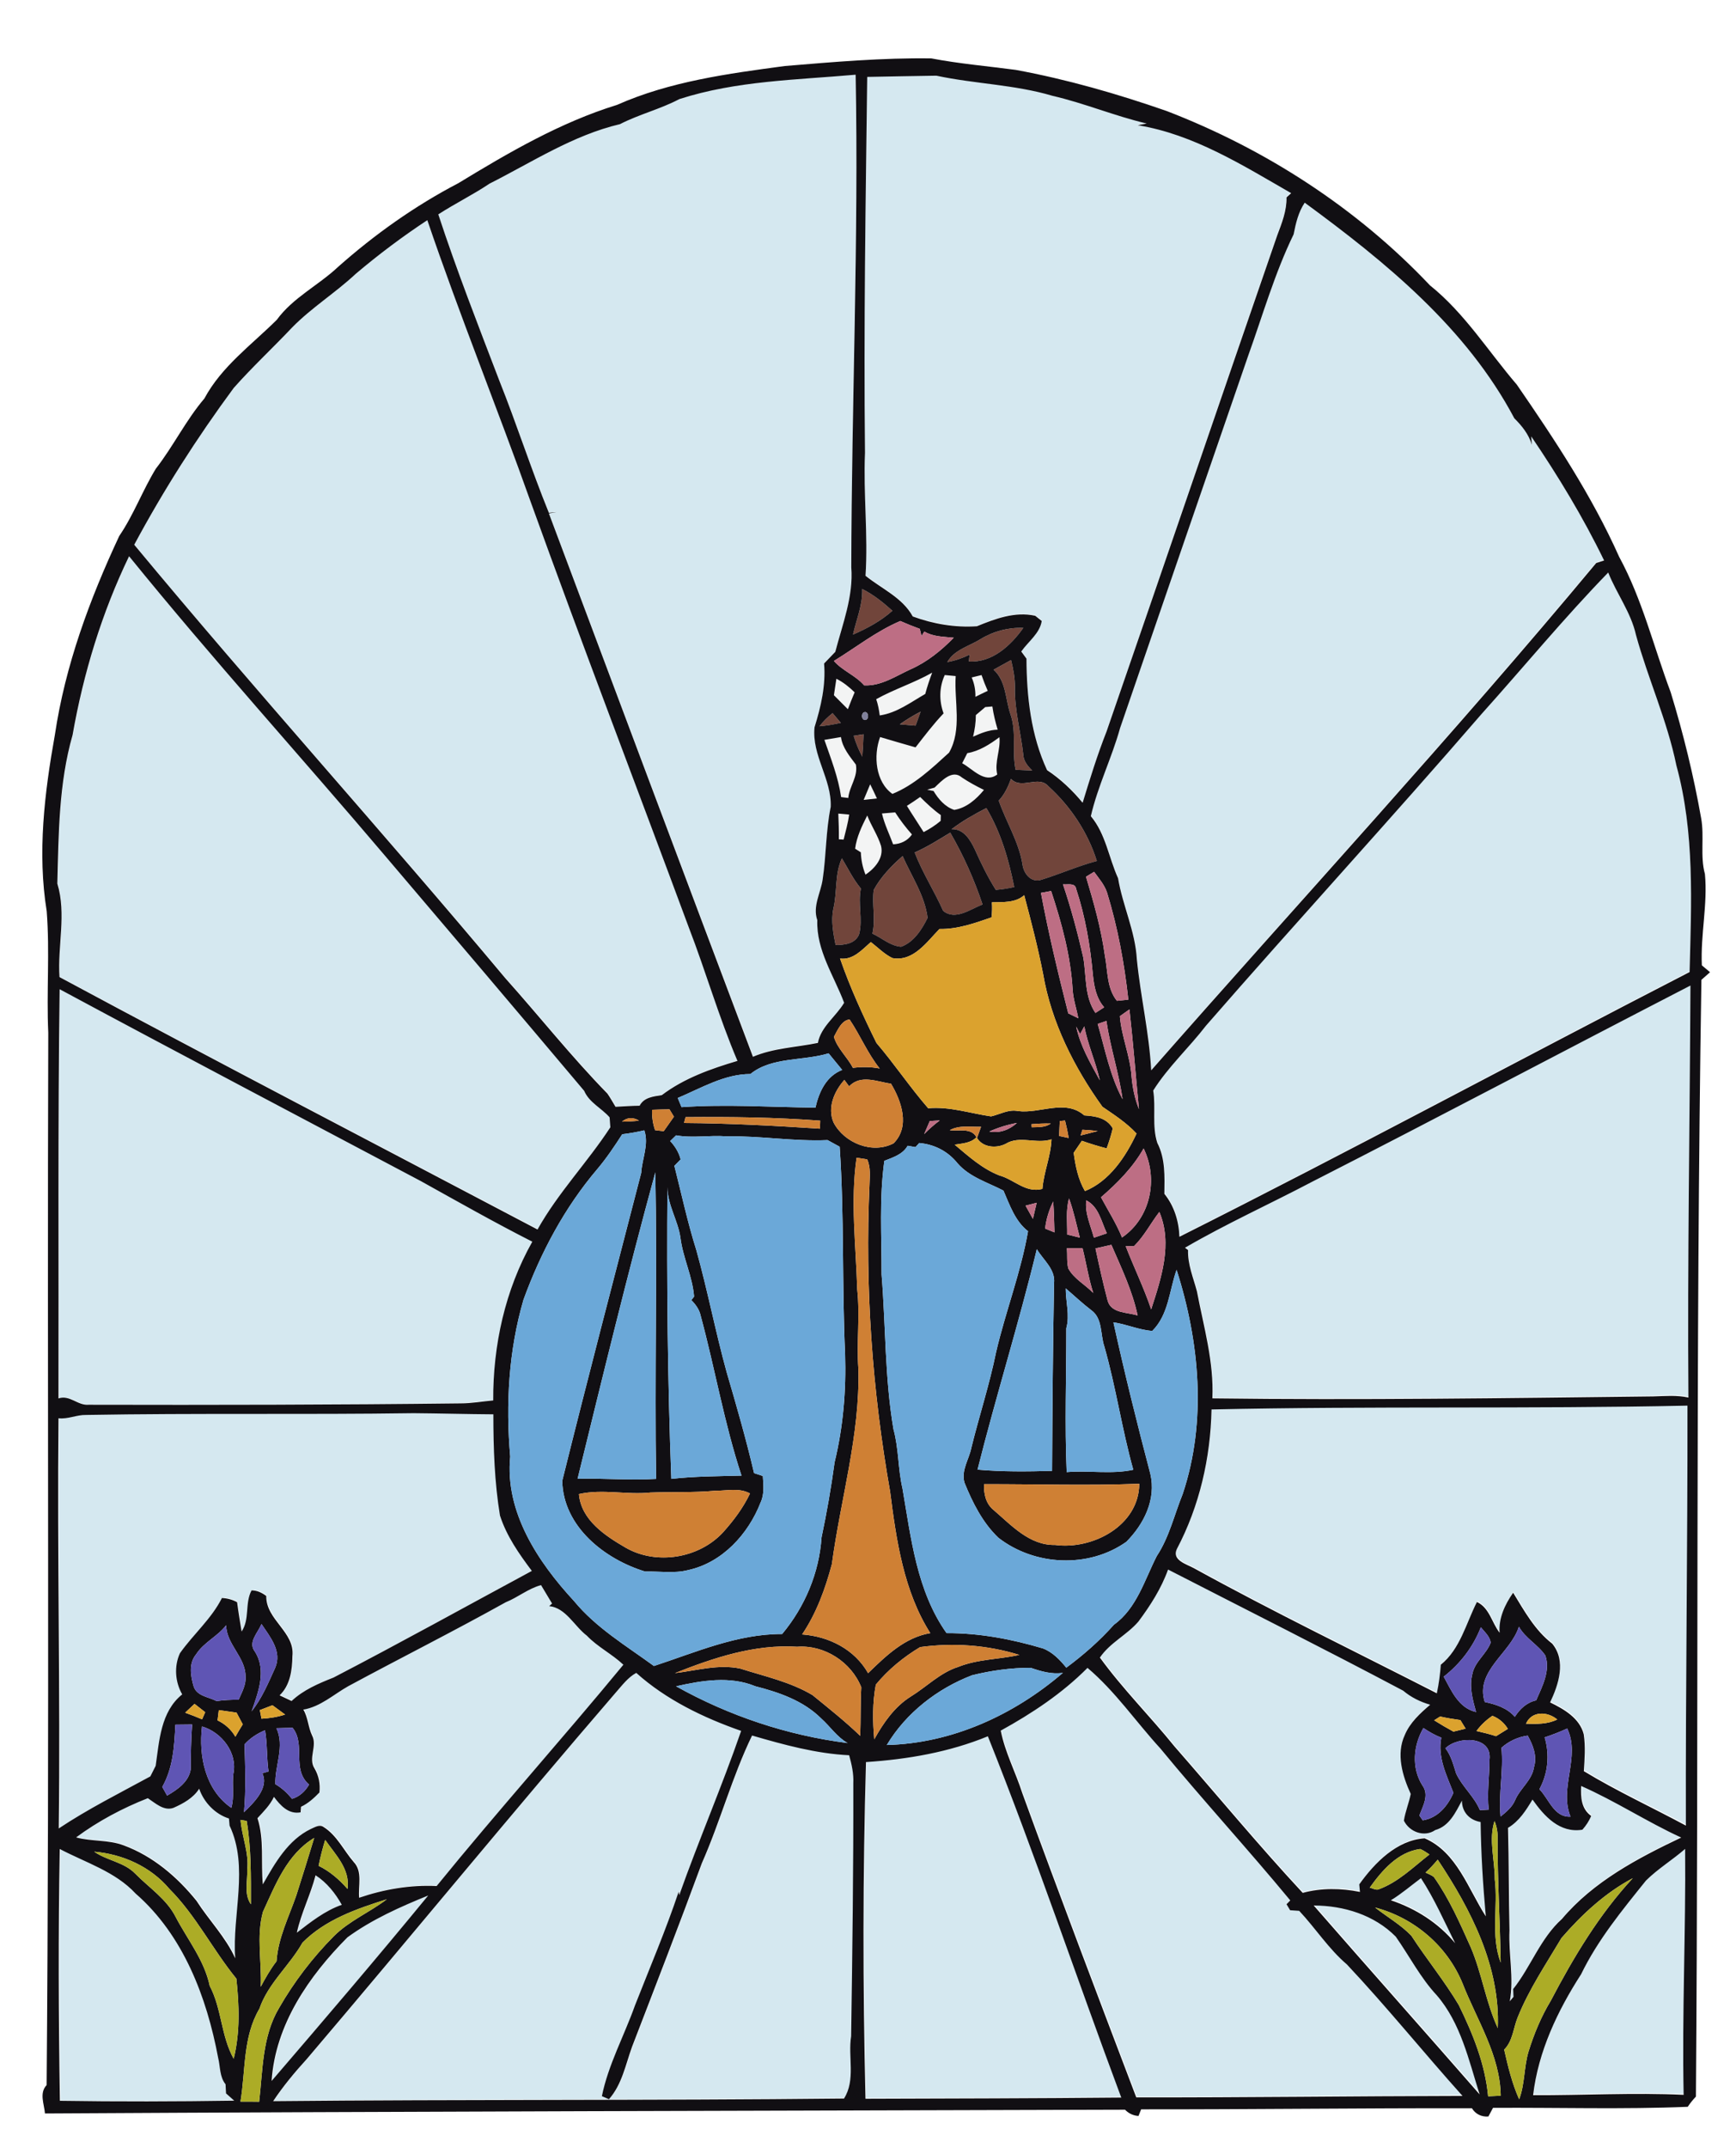 <?xml version="1.0" encoding="UTF-8" standalone="no"?>
<svg
   xmlns:dc="http://purl.org/dc/elements/1.1/"
   xmlns:cc="http://creativecommons.org/ns#"
   xmlns:rdf="http://www.w3.org/1999/02/22-rdf-syntax-ns#"
   xmlns:svg="http://www.w3.org/2000/svg"
   xmlns="http://www.w3.org/2000/svg"
   xmlns:sodipodi="http://sodipodi.sourceforge.net/DTD/sodipodi-0.dtd"
   xmlns:inkscape="http://www.inkscape.org/namespaces/inkscape"
   width="736pt"
   height="910pt"
   viewBox="0 0 736 910"
   version="1.1"
   id="svg3246"
   inkscape:version="0.48.4 r9939"
   sodipodi:docname="draco-final-glow.svg">
  <defs
     id="defs3503">
    <filter
       id="filter3797"
       inkscape:label="Glow"
       inkscape:menu="Shadows and Glows"
       inkscape:menu-tooltip="Glow of object's own color at the edges"
       color-interpolation-filters="sRGB">
      <feGaussianBlur
         id="feGaussianBlur3799"
         stdDeviation="5"
         result="result91" />
      <feComposite
         id="feComposite3801"
         in2="result91"
         in="SourceGraphic"
         operator="over" />
    </filter>
    <filter
       id="filter3803"
       inkscape:label="Glow"
       inkscape:menu="Shadows and Glows"
       inkscape:menu-tooltip="Glow of object's own color at the edges"
       color-interpolation-filters="sRGB">
      <feGaussianBlur
         id="feGaussianBlur3805"
         stdDeviation="5"
         result="result91" />
      <feComposite
         id="feComposite3807"
         in2="result91"
         in="SourceGraphic"
         operator="over" />
    </filter>
    <filter
       id="filter3809"
       inkscape:label="Glow"
       inkscape:menu="Shadows and Glows"
       inkscape:menu-tooltip="Glow of object's own color at the edges"
       color-interpolation-filters="sRGB">
      <feGaussianBlur
         id="feGaussianBlur3811"
         stdDeviation="5"
         result="result91" />
      <feComposite
         id="feComposite3813"
         in2="result91"
         in="SourceGraphic"
         operator="over" />
    </filter>
    <filter
       id="filter3815"
       inkscape:label="Glow"
       inkscape:menu="Shadows and Glows"
       inkscape:menu-tooltip="Glow of object's own color at the edges"
       color-interpolation-filters="sRGB">
      <feGaussianBlur
         id="feGaussianBlur3817"
         stdDeviation="5"
         result="result91" />
      <feComposite
         id="feComposite3819"
         in2="result91"
         in="SourceGraphic"
         operator="over" />
    </filter>
    <filter
       id="filter3821"
       inkscape:label="Glow"
       inkscape:menu="Shadows and Glows"
       inkscape:menu-tooltip="Glow of object's own color at the edges"
       color-interpolation-filters="sRGB">
      <feGaussianBlur
         id="feGaussianBlur3823"
         stdDeviation="5"
         result="result91" />
      <feComposite
         id="feComposite3825"
         in2="result91"
         in="SourceGraphic"
         operator="over" />
    </filter>
    <filter
       id="filter3827"
       inkscape:label="Glow"
       inkscape:menu="Shadows and Glows"
       inkscape:menu-tooltip="Glow of object's own color at the edges"
       color-interpolation-filters="sRGB">
      <feGaussianBlur
         id="feGaussianBlur3829"
         stdDeviation="5"
         result="result91" />
      <feComposite
         id="feComposite3831"
         in2="result91"
         in="SourceGraphic"
         operator="over" />
    </filter>
    <filter
       id="filter3833"
       inkscape:label="Glow"
       inkscape:menu="Shadows and Glows"
       inkscape:menu-tooltip="Glow of object's own color at the edges"
       color-interpolation-filters="sRGB">
      <feGaussianBlur
         id="feGaussianBlur3835"
         stdDeviation="5"
         result="result91" />
      <feComposite
         id="feComposite3837"
         in2="result91"
         in="SourceGraphic"
         operator="over" />
    </filter>
    <filter
       id="filter3839"
       inkscape:label="Glow"
       inkscape:menu="Shadows and Glows"
       inkscape:menu-tooltip="Glow of object's own color at the edges"
       color-interpolation-filters="sRGB">
      <feGaussianBlur
         id="feGaussianBlur3841"
         stdDeviation="5"
         result="result91" />
      <feComposite
         id="feComposite3843"
         in2="result91"
         in="SourceGraphic"
         operator="over" />
    </filter>
    <filter
       id="filter3845"
       inkscape:label="Glow"
       inkscape:menu="Shadows and Glows"
       inkscape:menu-tooltip="Glow of object's own color at the edges"
       color-interpolation-filters="sRGB">
      <feGaussianBlur
         id="feGaussianBlur3847"
         stdDeviation="5"
         result="result91" />
      <feComposite
         id="feComposite3849"
         in2="result91"
         in="SourceGraphic"
         operator="over" />
    </filter>
    <filter
       id="filter3851"
       inkscape:label="Glow"
       inkscape:menu="Shadows and Glows"
       inkscape:menu-tooltip="Glow of object's own color at the edges"
       color-interpolation-filters="sRGB">
      <feGaussianBlur
         id="feGaussianBlur3853"
         stdDeviation="5"
         result="result91" />
      <feComposite
         id="feComposite3855"
         in2="result91"
         in="SourceGraphic"
         operator="over" />
    </filter>
    <filter
       id="filter3857"
       inkscape:label="Glow"
       inkscape:menu="Shadows and Glows"
       inkscape:menu-tooltip="Glow of object's own color at the edges"
       color-interpolation-filters="sRGB">
      <feGaussianBlur
         id="feGaussianBlur3859"
         stdDeviation="5"
         result="result91" />
      <feComposite
         id="feComposite3861"
         in2="result91"
         in="SourceGraphic"
         operator="over" />
    </filter>
    <filter
       id="filter3863"
       inkscape:label="Glow"
       inkscape:menu="Shadows and Glows"
       inkscape:menu-tooltip="Glow of object's own color at the edges"
       color-interpolation-filters="sRGB">
      <feGaussianBlur
         id="feGaussianBlur3865"
         stdDeviation="5"
         result="result91" />
      <feComposite
         id="feComposite3867"
         in2="result91"
         in="SourceGraphic"
         operator="over" />
    </filter>
    <filter
       id="filter3869"
       inkscape:label="Glow"
       inkscape:menu="Shadows and Glows"
       inkscape:menu-tooltip="Glow of object's own color at the edges"
       color-interpolation-filters="sRGB">
      <feGaussianBlur
         id="feGaussianBlur3871"
         stdDeviation="5"
         result="result91" />
      <feComposite
         id="feComposite3873"
         in2="result91"
         in="SourceGraphic"
         operator="over" />
    </filter>
    <filter
       id="filter3875"
       inkscape:label="Glow"
       inkscape:menu="Shadows and Glows"
       inkscape:menu-tooltip="Glow of object's own color at the edges"
       color-interpolation-filters="sRGB">
      <feGaussianBlur
         id="feGaussianBlur3877"
         stdDeviation="5"
         result="result91" />
      <feComposite
         id="feComposite3879"
         in2="result91"
         in="SourceGraphic"
         operator="over" />
    </filter>
    <filter
       id="filter3881"
       inkscape:label="Glow"
       inkscape:menu="Shadows and Glows"
       inkscape:menu-tooltip="Glow of object's own color at the edges"
       color-interpolation-filters="sRGB">
      <feGaussianBlur
         id="feGaussianBlur3883"
         stdDeviation="5"
         result="result91" />
      <feComposite
         id="feComposite3885"
         in2="result91"
         in="SourceGraphic"
         operator="over" />
    </filter>
    <filter
       id="filter3887"
       inkscape:label="Glow"
       inkscape:menu="Shadows and Glows"
       inkscape:menu-tooltip="Glow of object's own color at the edges"
       color-interpolation-filters="sRGB">
      <feGaussianBlur
         id="feGaussianBlur3889"
         stdDeviation="5"
         result="result91" />
      <feComposite
         id="feComposite3891"
         in2="result91"
         in="SourceGraphic"
         operator="over" />
    </filter>
    <filter
       id="filter3893"
       inkscape:label="Glow"
       inkscape:menu="Shadows and Glows"
       inkscape:menu-tooltip="Glow of object's own color at the edges"
       color-interpolation-filters="sRGB">
      <feGaussianBlur
         id="feGaussianBlur3895"
         stdDeviation="5"
         result="result91" />
      <feComposite
         id="feComposite3897"
         in2="result91"
         in="SourceGraphic"
         operator="over" />
    </filter>
    <filter
       id="filter3899"
       inkscape:label="Glow"
       inkscape:menu="Shadows and Glows"
       inkscape:menu-tooltip="Glow of object's own color at the edges"
       color-interpolation-filters="sRGB">
      <feGaussianBlur
         id="feGaussianBlur3901"
         stdDeviation="5"
         result="result91" />
      <feComposite
         id="feComposite3903"
         in2="result91"
         in="SourceGraphic"
         operator="over" />
    </filter>
    <filter
       id="filter3905"
       inkscape:label="Glow"
       inkscape:menu="Shadows and Glows"
       inkscape:menu-tooltip="Glow of object's own color at the edges"
       color-interpolation-filters="sRGB">
      <feGaussianBlur
         id="feGaussianBlur3907"
         stdDeviation="5"
         result="result91" />
      <feComposite
         id="feComposite3909"
         in2="result91"
         in="SourceGraphic"
         operator="over" />
    </filter>
    <filter
       id="filter3911"
       inkscape:label="Glow"
       inkscape:menu="Shadows and Glows"
       inkscape:menu-tooltip="Glow of object's own color at the edges"
       color-interpolation-filters="sRGB">
      <feGaussianBlur
         id="feGaussianBlur3913"
         stdDeviation="5"
         result="result91" />
      <feComposite
         id="feComposite3915"
         in2="result91"
         in="SourceGraphic"
         operator="over" />
    </filter>
    <filter
       id="filter3917"
       inkscape:label="Glow"
       inkscape:menu="Shadows and Glows"
       inkscape:menu-tooltip="Glow of object's own color at the edges"
       color-interpolation-filters="sRGB">
      <feGaussianBlur
         id="feGaussianBlur3919"
         stdDeviation="5"
         result="result91" />
      <feComposite
         id="feComposite3921"
         in2="result91"
         in="SourceGraphic"
         operator="over" />
    </filter>
    <filter
       id="filter3923"
       inkscape:label="Glow"
       inkscape:menu="Shadows and Glows"
       inkscape:menu-tooltip="Glow of object's own color at the edges"
       color-interpolation-filters="sRGB">
      <feGaussianBlur
         id="feGaussianBlur3925"
         stdDeviation="5"
         result="result91" />
      <feComposite
         id="feComposite3927"
         in2="result91"
         in="SourceGraphic"
         operator="over" />
    </filter>
    <filter
       id="filter3929"
       inkscape:label="Glow"
       inkscape:menu="Shadows and Glows"
       inkscape:menu-tooltip="Glow of object's own color at the edges"
       color-interpolation-filters="sRGB">
      <feGaussianBlur
         id="feGaussianBlur3931"
         stdDeviation="5"
         result="result91" />
      <feComposite
         id="feComposite3933"
         in2="result91"
         in="SourceGraphic"
         operator="over" />
    </filter>
    <filter
       id="filter3935"
       inkscape:label="Glow"
       inkscape:menu="Shadows and Glows"
       inkscape:menu-tooltip="Glow of object's own color at the edges"
       color-interpolation-filters="sRGB">
      <feGaussianBlur
         id="feGaussianBlur3937"
         stdDeviation="5"
         result="result91" />
      <feComposite
         id="feComposite3939"
         in2="result91"
         in="SourceGraphic"
         operator="over" />
    </filter>
    <filter
       id="filter3941"
       inkscape:label="Glow"
       inkscape:menu="Shadows and Glows"
       inkscape:menu-tooltip="Glow of object's own color at the edges"
       color-interpolation-filters="sRGB">
      <feGaussianBlur
         id="feGaussianBlur3943"
         stdDeviation="5"
         result="result91" />
      <feComposite
         id="feComposite3945"
         in2="result91"
         in="SourceGraphic"
         operator="over" />
    </filter>
    <filter
       id="filter3947"
       inkscape:label="Glow"
       inkscape:menu="Shadows and Glows"
       inkscape:menu-tooltip="Glow of object's own color at the edges"
       color-interpolation-filters="sRGB">
      <feGaussianBlur
         id="feGaussianBlur3949"
         stdDeviation="5"
         result="result91" />
      <feComposite
         id="feComposite3951"
         in2="result91"
         in="SourceGraphic"
         operator="over" />
    </filter>
    <filter
       id="filter3953"
       inkscape:label="Glow"
       inkscape:menu="Shadows and Glows"
       inkscape:menu-tooltip="Glow of object's own color at the edges"
       color-interpolation-filters="sRGB">
      <feGaussianBlur
         id="feGaussianBlur3955"
         stdDeviation="5"
         result="result91" />
      <feComposite
         id="feComposite3957"
         in2="result91"
         in="SourceGraphic"
         operator="over" />
    </filter>
    <filter
       id="filter3959"
       inkscape:label="Glow"
       inkscape:menu="Shadows and Glows"
       inkscape:menu-tooltip="Glow of object's own color at the edges"
       color-interpolation-filters="sRGB">
      <feGaussianBlur
         id="feGaussianBlur3961"
         stdDeviation="5"
         result="result91" />
      <feComposite
         id="feComposite3963"
         in2="result91"
         in="SourceGraphic"
         operator="over" />
    </filter>
    <filter
       id="filter3965"
       inkscape:label="Glow"
       inkscape:menu="Shadows and Glows"
       inkscape:menu-tooltip="Glow of object's own color at the edges"
       color-interpolation-filters="sRGB">
      <feGaussianBlur
         id="feGaussianBlur3967"
         stdDeviation="5"
         result="result91" />
      <feComposite
         id="feComposite3969"
         in2="result91"
         in="SourceGraphic"
         operator="over" />
    </filter>
    <filter
       id="filter3971"
       inkscape:label="Glow"
       inkscape:menu="Shadows and Glows"
       inkscape:menu-tooltip="Glow of object's own color at the edges"
       color-interpolation-filters="sRGB">
      <feGaussianBlur
         id="feGaussianBlur3973"
         stdDeviation="5"
         result="result91" />
      <feComposite
         id="feComposite3975"
         in2="result91"
         in="SourceGraphic"
         operator="over" />
    </filter>
    <filter
       id="filter3977"
       inkscape:label="Glow"
       inkscape:menu="Shadows and Glows"
       inkscape:menu-tooltip="Glow of object's own color at the edges"
       color-interpolation-filters="sRGB">
      <feGaussianBlur
         id="feGaussianBlur3979"
         stdDeviation="5"
         result="result91" />
      <feComposite
         id="feComposite3981"
         in2="result91"
         in="SourceGraphic"
         operator="over" />
    </filter>
    <filter
       id="filter3983"
       inkscape:label="Glow"
       inkscape:menu="Shadows and Glows"
       inkscape:menu-tooltip="Glow of object's own color at the edges"
       color-interpolation-filters="sRGB">
      <feGaussianBlur
         id="feGaussianBlur3985"
         stdDeviation="5"
         result="result91" />
      <feComposite
         id="feComposite3987"
         in2="result91"
         in="SourceGraphic"
         operator="over" />
    </filter>
    <filter
       id="filter3989"
       inkscape:label="Glow"
       inkscape:menu="Shadows and Glows"
       inkscape:menu-tooltip="Glow of object's own color at the edges"
       color-interpolation-filters="sRGB">
      <feGaussianBlur
         id="feGaussianBlur3991"
         stdDeviation="5"
         result="result91" />
      <feComposite
         id="feComposite3993"
         in2="result91"
         in="SourceGraphic"
         operator="over" />
    </filter>
    <filter
       id="filter3995"
       inkscape:label="Glow"
       inkscape:menu="Shadows and Glows"
       inkscape:menu-tooltip="Glow of object's own color at the edges"
       color-interpolation-filters="sRGB">
      <feGaussianBlur
         id="feGaussianBlur3997"
         stdDeviation="5"
         result="result91" />
      <feComposite
         id="feComposite3999"
         in2="result91"
         in="SourceGraphic"
         operator="over" />
    </filter>
  </defs>
  <sodipodi:namedview
     pagecolor="#ffffff"
     bordercolor="#666666"
     borderopacity="1"
     objecttolerance="10"
     gridtolerance="10"
     guidetolerance="10"
     inkscape:pageopacity="0"
     inkscape:pageshadow="2"
     inkscape:window-width="640"
     inkscape:window-height="480"
     id="namedview3501"
     showgrid="false"
     inkscape:zoom="1.1736419"
     inkscape:cx="28.488934"
     inkscape:cy="1126.622"
     inkscape:window-x="0"
     inkscape:window-y="0"
     inkscape:window-maximized="0"
     inkscape:current-layer="svg3246" />
  <g
     id="g3354">
    <g
       style="filter:url(#filter3797)"
       transform="matrix(1.051,-0.018,0.018,1.051,-31.431,1.018)"
       id="#71453bff">
      <path
         id="path3249"
         d="M 0,0 0.11,0 C 0.08,0.03 0.03,0.1 0,0.13 L 0,0 z"
         inkscape:connector-curvature="0"
         style="fill:#71453b" />
      <path
         id="path3251"
         d="m 373.54,242.84 c 4.49,2.32 8.36,5.57 12.04,8.98 -4.74,4.07 -10.31,6.95 -16.05,9.33 1.46,-6.07 4.16,-11.94 4.01,-18.31 z"
         inkscape:connector-curvature="0"
         style="fill:#71453b" />
      <path
         id="path3253"
         d="m 420.94,263.86 c 5.18,-3.07 11.28,-4.56 17.3,-4.22 -5.14,7.02 -12.86,13.93 -22.18,13.13 0.09,-0.68 0.26,-2.04 0.34,-2.72 -2.87,1.35 -5.9,2.35 -9.04,2.83 2.96,-4.97 8.93,-6.22 13.58,-9.02 z"
         inkscape:connector-curvature="0"
         style="fill:#71453b" />
      <path
         id="path3255"
         d="m 425.98,276.27 c 2.37,-1.25 4.74,-2.52 7.11,-3.76 0.84,3.61 1.46,7.29 1.37,11.01 -0.35,9.17 2.06,18.11 2.91,27.19 0.05,2.64 1.73,4.67 3.49,6.46 -2.23,-0.15 -4.46,-0.28 -6.68,-0.4 -1.44,-7.39 0.69,-15.08 -1.67,-22.32 -2.03,-6.14 -1.46,-13.41 -6.53,-18.18 z"
         inkscape:connector-curvature="0"
         style="fill:#71453b" />
      <path
         id="path3257"
         d="m 355.39,297.89 c 1.54,-1.97 3.37,-3.68 5.36,-5.2 1.08,1.32 2.17,2.65 3.26,3.97 -2.85,0.58 -5.73,1.01 -8.62,1.23 z"
         inkscape:connector-curvature="0"
         style="fill:#71453b" />
      <path
         id="path3259"
         d="m 387.78,297.64 c 2.72,-1.84 5.54,-3.52 8.49,-4.95 -0.69,1.87 -1.4,3.74 -2.13,5.6 -2.13,-0.22 -4.25,-0.43 -6.36,-0.65 z"
         inkscape:connector-curvature="0"
         style="fill:#71453b" />
      <path
         id="path3261"
         d="m 369.1,301.96 c 1.33,-0.19 2.66,-0.37 3.99,-0.54 -0.16,3.01 -0.36,6.01 -0.65,9 -1.41,-2.69 -2.49,-5.54 -3.34,-8.46 z"
         inkscape:connector-curvature="0"
         style="fill:#71453b" />
      <path
         id="path3263"
         d="m 432.24,320.4 c 4.23,4.57 11.05,-1.49 15.05,3.24 8.78,8.24 15.6,18.88 19,30.44 -7.58,1.89 -14.81,4.94 -22.28,7.12 -4.33,1.49 -7.41,-2.57 -7.74,-6.44 -1.4,-9.1 -6.27,-17.04 -9.12,-25.68 2.38,-2.44 3.87,-5.54 5.09,-8.68 z"
         inkscape:connector-curvature="0"
         style="fill:#71453b" />
      <path
         id="path3265"
         d="m 407.93,340.28 c 4.43,-3.25 9.26,-5.88 14.19,-8.29 5.68,9.94 8.65,20.84 10.68,32.02 -2.45,0.53 -4.94,0.87 -7.44,1.02 -3.18,-5.23 -5.76,-10.78 -8.16,-16.39 -1.76,-3.9 -4.36,-8.52 -9.27,-8.36 z"
         inkscape:connector-curvature="0"
         style="fill:#71453b" />
      <path
         id="path3267"
         d="m 392.89,349.39 c 5.08,-2.1 9.74,-5 14.49,-7.74 5.16,9.26 9.35,19.06 12.53,29.17 -4.88,1.76 -11.16,6.43 -15.94,2.28 -3.41,-8.03 -8.08,-15.5 -11.08,-23.71 z"
         inkscape:connector-curvature="0"
         style="fill:#71453b" />
      <path
         id="path3269"
         d="m 376.13,364.2 c 2.95,-5.23 7.32,-9.58 11.88,-13.45 3.44,8.23 8.69,16.11 9.64,25.1 -2.39,4.61 -5.73,9.71 -10.88,11.44 -4.32,-0.38 -7.69,-3.66 -11.48,-5.49 1.47,-5.8 -0.05,-11.78 0.84,-17.6 z"
         inkscape:connector-curvature="0"
         style="fill:#71453b" />
      <path
         id="path3271"
         d="m 359.7,371.56 c 1.74,-6.71 0.73,-13.92 3.8,-20.31 2.42,4.14 4.41,8.55 7.46,12.3 -1.39,6.05 0.61,12.31 -1,18.29 -1.47,3.91 -5.98,4.39 -9.6,4.29 -0.86,-4.78 -1.73,-9.74 -0.66,-14.57 z"
         inkscape:connector-curvature="0"
         style="fill:#71453b" />
    </g>
    <g
       style="filter:url(#filter3803)"
       transform="matrix(1.051,-0.018,0.018,1.051,-31.431,1.018)"
       id="#f3f4f4ff">
      <path
         id="path3274"
         d="m 378.44,287.35 c 7.34,-3.92 15.41,-6.31 22.75,-10.3 -1.12,2.79 -2.11,5.63 -2.94,8.53 -5.94,3.26 -11.58,7.45 -18.5,8.34 -0.23,-2.23 -0.63,-4.44 -1.31,-6.57 z"
         inkscape:connector-curvature="0"
         style="fill:#f3f4f4" />
      <path
         id="path3276"
         d="m 406.25,278.1 c 1.46,0.16 2.93,0.33 4.4,0.49 -0.83,10.2 2.3,21.52 -3.2,30.8 -7.01,6.19 -14.36,12.88 -23.13,16.24 -6.72,-4.93 -7.48,-15.5 -4.57,-22.99 4.73,1.49 9.47,2.97 14.22,4.4 3.72,-4.6 7.38,-9.28 11.54,-13.5 -1.76,-5.11 -1.6,-10.55 0.74,-15.44 z"
         inkscape:connector-curvature="0"
         style="fill:#f3f4f4" />
      <path
         id="path3278"
         d="m 417.09,279.26 c 1.32,-0.3 2.66,-0.6 3.99,-0.9 0.7,2.16 1.5,4.3 2.39,6.4 -1.68,0.76 -3.36,1.53 -5.01,2.33 0.12,-2.7 -0.32,-5.34 -1.37,-7.83 z"
         inkscape:connector-curvature="0"
         style="fill:#f3f4f4" />
      <path
         id="path3280"
         d="m 362.52,278.85 c 2.74,1.43 5.1,3.41 7.27,5.59 -0.99,2.24 -1.96,4.48 -2.85,6.76 -1.83,-1.93 -3.68,-3.84 -5.53,-5.74 0.38,-2.2 0.73,-4.41 1.11,-6.61 z"
         inkscape:connector-curvature="0"
         style="fill:#f3f4f4" />
      <path
         id="path3282"
         d="m 422.37,291.29 c 0.72,-0.05 2.14,-0.15 2.86,-0.2 0.4,3.18 1.12,6.3 1.98,9.39 -3.52,0.01 -6.79,1.3 -9.96,2.66 0.72,-2.85 1.22,-5.75 1.26,-8.69 1.29,-1.05 2.57,-2.1 3.86,-3.16 z"
         inkscape:connector-curvature="0"
         style="fill:#f3f4f4" />
      <path
         id="path3284"
         d="m 357.26,303.39 c 2.23,-0.33 4.46,-0.67 6.7,-1.01 0.54,4.33 3.37,7.76 5.83,11.18 0.85,4.94 -2.79,8.73 -3.3,13.41 -0.96,-0.15 -1.92,-0.28 -2.87,-0.41 -1.05,-8.09 -3.84,-15.49 -6.36,-23.17 z"
         inkscape:connector-curvature="0"
         style="fill:#f3f4f4" />
      <path
         id="path3286"
         d="m 414.8,309.73 c 4.9,-0.75 9.12,-3.39 13.07,-6.21 0.44,5.1 -2.24,9.93 -1.14,15.02 -5.12,3.73 -9.84,-2.43 -14.06,-4.78 0.7,-1.35 1.41,-2.69 2.13,-4.03 z"
         inkscape:connector-curvature="0"
         style="fill:#f3f4f4" />
      <path
         id="path3288"
         d="m 401.36,323.39 c 2.83,-2.59 7.25,-7.39 11.11,-3.88 2.79,1.95 5.77,3.6 8.79,5.16 -3.18,3.69 -7.11,7.1 -12.1,7.84 -3.67,-1.24 -6.36,-4.49 -8.23,-7.76 -0.64,-0.15 -1.92,-0.43 -2.56,-0.57 0.75,-0.2 2.24,-0.59 2.99,-0.79 z"
         inkscape:connector-curvature="0"
         style="fill:#f3f4f4" />
      <path
         id="path3290"
         d="m 372.68,327.86 c 0.92,-2.08 1.82,-4.17 2.74,-6.25 0.9,1.9 1.77,3.82 2.62,5.75 -1.79,0.16 -3.58,0.32 -5.36,0.5 z"
         inkscape:connector-curvature="0"
         style="fill:#f3f4f4" />
      <path
         id="path3292"
         d="m 390.08,330.56 c 1.83,-1.12 3.63,-2.28 5.41,-3.49 2.57,2.64 5.22,5.24 8.2,7.44 -0.03,0.58 -0.08,1.74 -0.1,2.32 -2.13,1.75 -4.48,3.19 -6.94,4.42 -2.16,-3.58 -4.45,-7.09 -6.57,-10.69 z"
         inkscape:connector-curvature="0"
         style="fill:#f3f4f4" />
      <path
         id="path3294"
         d="m 362.37,333.2 c 1.46,0.15 2.91,0.31 4.38,0.47 -0.56,3.4 -1.53,6.71 -2.42,10.04 -0.48,-0.04 -1.44,-0.12 -1.92,-0.15 0.11,-3.46 0.04,-6.91 -0.04,-10.36 z"
         inkscape:connector-curvature="0"
         style="fill:#f3f4f4" />
      <path
         id="path3296"
         d="m 379.97,333.46 c 1.77,-0.14 3.55,-0.26 5.33,-0.36 1.97,3.18 4.19,6.19 6.62,9.02 -1.82,2.52 -4.59,3.75 -7.66,3.84 -1.45,-4.16 -3.37,-8.17 -4.29,-12.5 z"
         inkscape:connector-curvature="0"
         style="fill:#f3f4f4" />
      <path
         id="path3298"
         d="m 368.9,347.46 c 0.7,-4.77 2.91,-9.08 5.12,-13.3 1.55,4.23 4.12,8.04 5.36,12.38 1.08,4.87 -2.68,9 -6.46,11.45 -1.12,-2.89 -1.67,-5.94 -1.73,-9.03 -0.57,-0.37 -1.72,-1.12 -2.29,-1.5 z"
         inkscape:connector-curvature="0"
         style="fill:#f3f4f4" />
    </g>
    <path
       transform="matrix(1.051,0,0,1.051,-23.573,-5.591)"
       style="fill:#d5e8f0;filter:url(#filter3815)"
       inkscape:connector-curvature="0"
       d="m 296.451,45.158 c 22.954,-7.412 47.292,-7.737 71.089,-9.852 1.285,66.178 -1.59,132.358 -1.685,198.53 0.924,11.686 -3.55,22.925 -6.436,34.068 -1.493,1.586 -3.016,3.143 -4.518,4.71 0.725,8.869 -1.239,17.264 -3.842,25.681 -1.204,11.243 6.976,20.921 6.531,32.111 -1.972,9.616 -1.78,19.484 -3.231,29.181 -0.774,5.514 -4.132,10.824 -2.163,16.47 -0.439,12.12 6.732,22.376 10.833,33.296 -3.294,5.528 -9.373,9.645 -10.569,16.167 -8.73,1.813 -17.857,2.052 -26.206,5.608 -27.556,-72.9 -54.966,-145.953 -82.364,-218.956 0.778,-0.144 2.323,-0.421 3.101,-0.564 -1.039,0.088 -2.087,0.196 -3.115,0.304 -7.168,-17.598 -12.975,-35.709 -20.034,-53.348 -8.499,-22.195 -17.176,-44.337 -24.602,-66.911 6.755,-4.379 14.004,-7.916 20.677,-12.403 17.191,-8.681 33.635,-19.51 52.589,-23.981 7.722,-3.975 16.257,-6.045 23.947,-10.109 z"
       id="path3303" />
    <path
       transform="matrix(1.051,0,0,1.051,-23.573,-5.591)"
       style="fill:#d5e8f0;filter:url(#filter3821)"
       inkscape:connector-curvature="0"
       d="m 371.37,187.722 c -0.562,-50.508 0.217,-101.019 0.846,-151.528 9.287,-0.232 18.597,-0.315 27.875,-0.507 15.52,3.32 31.607,3.569 46.889,8.113 12.864,2.966 25.106,8.133 37.96,11.139 -0.897,0.176 -2.691,0.527 -3.598,0.693 22.557,3.657 42.368,16.153 61.877,27.354 -0.63,0.571 -1.25,1.132 -1.871,1.703 0.123,5.329 -1.88,10.354 -3.724,15.247 C 514.593,166.589 491.874,233.326 468.834,299.968 c -3.707,9.396 -6.688,19.07 -9.64,28.733 -4.118,-4.999 -8.918,-9.556 -14.341,-13.132 -6.516,-14.018 -8.258,-29.59 -8.326,-44.952 -0.697,-0.958 -1.404,-1.916 -2.1,-2.864 2.77,-4.019 7.484,-7.282 8.246,-12.306 -0.892,-0.705 -1.765,-1.399 -2.627,-2.104 -8.163,-1.808 -16.081,1.201 -23.52,4.231 -8.791,0.594 -17.618,-0.903 -25.873,-3.939 -4.163,-7.598 -12.587,-11.162 -19.059,-16.39 1.073,-16.471 -0.926,-33.009 -0.224,-49.524 z"
       id="path3305" />
    <path
       transform="matrix(1.051,0,0,1.051,-23.573,-5.591)"
       style="fill:#d5e8f0;filter:url(#filter3827)"
       inkscape:connector-curvature="0"
       d="m 544.218,99.572 c 0.873,-4.446 1.895,-8.924 4.468,-12.75 32.713,23.953 65.251,50.469 84.569,86.867 3.053,3.027 5.824,6.459 7.067,10.648 -0.065,-0.839 -0.184,-2.517 -0.239,-3.356 10.861,16.003 20.931,32.56 29.397,49.995 -1.064,0.339 -2.119,0.677 -3.163,1.015 -57.992,69.723 -119.588,136.378 -179.428,204.543 -0.813,-15.078 -4.321,-29.809 -5.813,-44.815 -0.647,-11.27 -5.738,-21.593 -7.58,-32.623 -3.785,-8.295 -4.972,-17.816 -10.988,-24.992 2.807,-12.201 8.451,-23.501 11.791,-35.551 17.101,-49.926 34.352,-99.875 51.533,-149.832 5.914,-16.456 10.729,-33.392 18.385,-49.148 z"
       id="path3307" />
    <path
       transform="matrix(1.051,0,0,1.051,-23.573,-5.591)"
       style="fill:#d5e8f0;filter:url(#filter3833)"
       inkscape:connector-curvature="0"
       d="m 165.941,115.626 c 9.196,-7.782 18.811,-15.011 28.867,-21.637 13.02,38.249 28.245,75.669 41.801,113.728 20.682,57.258 42.517,114.075 63.707,171.154 6.902,17.842 12.185,36.303 19.694,53.905 -10.746,3.198 -21.462,6.976 -30.494,13.804 -3.371,0.549 -7.186,0.876 -8.957,4.267 -3.25,0.037 -6.486,0.283 -9.724,0.45 -1.071,-1.772 -2.083,-3.584 -3.253,-5.294 C 253.061,431.174 240.144,414.857 226.292,399.396 177.079,340.636 125.599,283.796 76.643,224.831 c 11.808,-22.009 25.262,-43.077 40.084,-63.169 7.513,-8.492 15.839,-16.219 23.617,-24.456 7.842,-7.988 17.439,-13.946 25.597,-21.58 z"
       id="path3309" />
    <path
       transform="matrix(1.051,0,0,1.051,-23.573,-5.591)"
       style="fill:#d5e8f0;filter:url(#filter3839)"
       inkscape:connector-curvature="0"
       d="m 74.564,229.468 c 33.475,41.242 69.206,80.554 103.568,121.031 26.762,31.378 53.475,62.856 80.059,94.367 2.043,4.755 6.982,6.929 10.258,10.683 0.103,1.328 0.196,2.657 0.3,4.005 -9.195,14.113 -21.092,26.402 -29.355,41.209 -64.28,-33.833 -128.814,-67.292 -192.834,-101.67 -0.86,-12.587 2.877,-25.394 -0.888,-37.69 0.52,-20.042 0.555,-40.386 6.126,-59.856 4.366,-24.92 11.782,-49.273 22.766,-72.078 z"
       id="path3311" />
    <path
       transform="matrix(1.051,0,0,1.051,-23.573,-5.591)"
       style="fill:#d5e8f0;filter:url(#filter3845)"
       inkscape:connector-curvature="0"
       d="m 620.063,292.888 c 17.051,-18.99 33.289,-38.737 51.082,-57.05 3.4,8.562 9.161,16.033 11.2,25.138 4.88,17.728 12.635,34.565 16.321,52.613 7.444,27.094 6.049,55.483 5.354,83.259 -68.663,35.384 -136.703,72.067 -205.738,106.767 -0.199,-6.227 -2.108,-12.445 -6.073,-17.317 0.089,-6.923 0.433,-14.18 -2.849,-20.523 -2.218,-6.762 -0.527,-14.123 -1.659,-21.104 6.014,-9.566 14.411,-17.234 21.287,-26.165 36.7,-42.157 74.537,-83.314 111.075,-125.618 z"
       id="path3313" />
    <path
       transform="matrix(1.051,0,0,1.051,-23.573,-5.591)"
       style="fill:#d5e8f0;filter:url(#filter3851)"
       inkscape:connector-curvature="0"
       d="m 46.203,568.895 c 0.121,-54.97 -0.319,-109.951 0.412,-164.912 48.452,26.028 97.145,51.572 145.751,77.308 14.897,8.271 29.726,16.674 44.922,24.38 -10.963,19.424 -15.864,41.763 -15.746,63.985 -4.384,0.397 -8.731,1.193 -13.141,1.19 -50.007,0.603 -100.033,0.696 -150.042,0.599 -4.393,0.417 -7.573,-4.088 -12.156,-2.548 z"
       id="path3315" />
    <path
       transform="matrix(1.051,0,0,1.051,-23.573,-5.591)"
       style="fill:#d5e8f0;filter:url(#filter3857)"
       inkscape:connector-curvature="0"
       d="m 551.922,481.355 c 50.974,-26.014 101.603,-52.831 152.443,-79.073 -0.234,55.343 -1.198,110.708 -0.762,166.059 -4.669,-1.049 -9.462,-0.595 -14.19,-0.462 -59.267,0.704 -118.561,1.569 -177.813,0.833 0.673,-14.714 -3.514,-28.833 -6.244,-43.128 -1.456,-5.485 -3.77,-10.846 -3.581,-16.63 -0.304,-0.235 -0.922,-0.704 -1.227,-0.939 16.683,-9.723 34.307,-17.661 51.373,-26.661 z"
       id="path3317" />
    <path
       transform="matrix(1.051,0,0,1.051,-23.573,-5.591)"
       style="fill:#d5e8f0;filter:url(#filter3863)"
       inkscape:connector-curvature="0"
       d="m 46.213,576.896 c 3.808,0.444 7.356,-1.429 11.148,-1.335 44.043,-0.799 88.072,-0.107 132.117,-0.756 10.703,0.083 21.42,0.386 32.123,0.449 0.008,13.652 0.468,27.356 2.682,40.789 2.665,8.275 7.69,15.428 12.861,22.309 -26.633,14.367 -53.101,29.051 -79.962,43.002 -6.049,2.406 -12.096,4.942 -16.917,9.467 -1.614,-0.782 -3.217,-1.534 -4.84,-2.276 4.28,-4.075 5.083,-10.18 5.165,-15.793 1.09,-9.751 -10.737,-14.605 -10.555,-24.259 -1.753,-1.31 -3.71,-2.276 -5.94,-2.247 -2.769,5.229 -0.628,11.553 -3.991,16.572 -0.659,-3.929 -1.307,-7.858 -1.826,-11.81 -1.888,-1.037 -3.968,-1.591 -6.12,-1.693 -4.224,8.415 -11.566,14.644 -16.934,22.259 -2.419,5.243 -1.948,11.616 0.92,16.586 -8.68,6.973 -9.235,18.714 -10.689,28.801 -0.725,1.413 -1.441,2.826 -2.146,4.258 C 70.933,727.957 58.153,734.361 46.368,742.218 47.047,687.138 45.654,631.974 46.213,576.896 z"
       id="path3319" />
    <path
       transform="matrix(1.051,0,0,1.051,-23.573,-5.591)"
       style="fill:#d5e8f0;filter:url(#filter3869)"
       inkscape:connector-curvature="0"
       d="m 511.269,573.199 c 63.955,-1.446 127.996,-0.204 191.951,-1.61 0.095,56.417 -0.741,112.85 -0.586,169.266 -13.69,-7.352 -27.846,-13.866 -41.159,-21.925 0.314,-4.926 0.687,-9.934 -0.039,-14.832 -1.644,-6.532 -7.958,-10.143 -13.577,-12.875 3.444,-7.271 6.569,-16.747 0.837,-23.688 -6.995,-5.379 -11.241,-13.146 -15.76,-20.518 -3.289,4.678 -5.921,10.285 -5.449,16.138 -3.192,-4.085 -4.106,-10.06 -9.158,-12.402 -4.38,8.628 -6.72,18.95 -14.551,25.288 -0.292,3.876 -0.795,7.725 -1.609,11.53 -32.687,-16.712 -65.841,-32.706 -98.055,-50.426 -2.929,-1.609 -8.917,-3.165 -6.825,-7.682 9.13,-17.282 13.58,-36.763 13.98,-56.263 z"
       id="path3321" />
    <path
       transform="matrix(1.051,0,0,1.051,-23.573,-5.591)"
       style="fill:#d5e8f0;filter:url(#filter3875)"
       inkscape:connector-curvature="0"
       d="m 493.752,637.724 c 31.628,16.22 63.441,32.158 94.836,48.782 3.187,2.685 6.9,4.51 10.89,5.661 -4.03,3.461 -8.126,7.183 -10.219,12.19 -3.586,7.684 -0.943,16.479 2.395,23.762 -0.707,3.643 -2.186,7.099 -2.752,10.77 2.22,4.562 8.241,6.837 12.648,3.79 5.663,-1.589 8.207,-7.124 10.754,-11.87 6.5e-4,4.621 3.068,7.888 7.542,8.62 0.162,12.719 0.953,25.357 2.104,38.019 -7.175,-11.116 -11.713,-25.86 -24.683,-31.444 -11.219,0.736 -20.141,9.863 -26.36,18.573 0.078,1.009 0.175,2.027 0.283,3.046 -7.518,-1.529 -15.661,-1.657 -23.087,0.393 -17.827,-19.162 -34.522,-39.324 -51.758,-59.016 -9.803,-12.121 -20.918,-23.168 -30.079,-35.79 4.066,-6.022 10.912,-9.122 15.549,-14.544 4.798,-6.445 9.219,-13.333 11.936,-20.942 z"
       id="path3323" />
    <path
       transform="matrix(1.051,0,0,1.051,-23.573,-5.591)"
       style="fill:#d5e8f0;filter:url(#filter3881)"
       inkscape:connector-curvature="0"
       d="m 226.613,650.999 c 4.916,-1.976 9.085,-5.529 14.241,-6.92 1.473,2.475 2.976,4.929 4.45,7.413 -0.285,0.265 -0.866,0.795 -1.152,1.06 6.723,0.683 10.112,8.045 15.18,11.887 4.381,4.584 10.171,7.394 14.747,11.714 -24.76,30.027 -50.748,59.025 -75.284,89.217 -10.591,-0.515 -21.26,1.321 -31.262,4.736 -0.453,-4.773 1.486,-10.558 -2.212,-14.414 -4.073,-4.71 -6.759,-10.744 -12.198,-14.129 -1.64,-1.142 -3.488,0.171 -5.037,0.798 -9.254,4.452 -14.511,13.795 -19.393,22.362 -0.855,-8.876 0.624,-18.084 -2.176,-26.676 2.454,-2.673 5.079,-5.259 6.641,-8.587 2.601,3.475 5.936,7.157 10.76,6.223 0.05,-0.561 0.131,-1.683 0.171,-2.243 2.887,-1.361 5.24,-3.502 7.42,-5.77 0.391,-3.407 -0.268,-6.756 -2.01,-9.706 -2.632,-4.095 1.243,-9.033 -0.951,-13.215 -1.619,-3.352 -1.627,-7.243 -3.553,-10.46 6.881,-1.15 12.176,-6.083 18.068,-9.417 21.114,-11.4 42.579,-22.186 63.548,-33.874 z"
       id="path3325" />
    <path
       transform="matrix(1.051,0,0,1.051,-23.573,-5.591)"
       style="fill:#d5e8f0;filter:url(#filter3887)"
       inkscape:connector-curvature="0"
       d="m 271.152,687.207 c 2.481,-2.804 4.757,-5.924 8.116,-7.763 12.091,10.841 27.099,18.05 42.314,23.365 -7.692,22.288 -17.055,43.964 -24.939,66.195 l -0.225,-1.406 c -5.142,15.422 -11.657,30.658 -17.632,45.905 -4.348,12.208 -10.765,23.892 -13.324,36.538 0.715,0.308 2.136,0.923 2.852,1.23 5.277,-5.953 6.669,-13.859 9.303,-21.126 9.482,-24.619 19.024,-49.219 28.123,-73.982 7.466,-16.883 12.194,-34.858 20.254,-51.491 12.777,3.708 25.821,7.3 39.154,7.938 1.014,3.663 1.869,7.399 1.677,11.252 0.093,33.994 -0.343,67.996 -0.84,101.98 -1.325,8.304 1.898,17.65 -2.862,25.114 -76.717,0.839 -153.487,0.369 -230.235,1.138 4.025,-6.041 8.658,-11.623 13.546,-16.979 41.779,-49.137 82.614,-99.037 124.718,-147.909 z"
       id="path3327" />
    <path
       transform="matrix(1.051,0,0,1.051,-23.573,-5.591)"
       style="fill:#d5e8f0;filter:url(#filter3893)"
       inkscape:connector-curvature="0"
       d="m 426.295,702.662 c 12.591,-6.941 24.811,-15.035 34.974,-25.294 11.207,9.456 19.552,21.742 29.422,32.491 17.084,20.735 35.272,40.501 52.396,61.195 -0.383,0.387 -1.14,1.16 -1.513,1.547 0.361,0.604 1.082,1.811 1.452,2.415 1.211,0.069 2.433,0.158 3.665,0.246 6.604,7.026 11.859,15.315 19.24,21.588 16.132,17.141 30.934,35.486 46.642,52.974 -43.855,0.095 -87.721,0.681 -131.579,0.636 -15.514,-40.795 -31.038,-81.571 -45.996,-122.566 -2.729,-8.524 -6.999,-16.47 -8.702,-25.232 z"
       id="path3329" />
    <path
       transform="matrix(1.051,0,0,1.051,-23.573,-5.591)"
       style="fill:#d5e8f0;filter:url(#filter3899)"
       inkscape:connector-curvature="0"
       d="m 371.949,715.362 c 16.793,-1.123 33.535,-3.996 49.146,-10.419 19.241,47.992 35.7,97.122 53.849,145.582 -34.389,0.34 -68.773,0.4 -103.157,0.52 -1.109,-45.228 -1.14,-90.504 0.162,-135.683 z"
       id="path3331" />
    <path
       transform="matrix(1.051,0,0,1.051,-23.573,-5.591)"
       style="fill:#d5e8f0;filter:url(#filter3905)"
       inkscape:connector-curvature="0"
       d="m 92.66,733.889 c 3.96,-1.759 7.952,-3.949 10.347,-7.692 1.896,5.498 6.42,10.23 12.011,11.992 0.077,0.949 0.163,1.907 0.25,2.866 7.872,16.675 1.005,35.788 2.293,53.468 -3.859,-8.524 -10.599,-15.307 -15.626,-23.141 -7.769,-9.636 -17.627,-18.035 -29.375,-22.351 -6.162,-2.333 -12.888,-1.485 -19.179,-3.216 8.837,-6.545 18.697,-11.788 28.909,-15.807 3.035,1.977 6.473,5.298 10.369,3.88 z"
       id="path3333" />
    <path
       transform="matrix(1.051,0,0,1.051,-23.573,-5.591)"
       style="fill:#d5e8f0;filter:url(#filter3911)"
       inkscape:connector-curvature="0"
       d="m 660.399,724.899 c 13.858,6.089 26.587,14.468 40.359,20.769 -17.537,8.347 -35.346,17.71 -48.075,32.804 -8.715,7.813 -12.545,19.302 -19.68,28.268 0.028,1.04 0.066,2.079 0.125,3.138 -0.372,0.447 -1.117,1.35 -1.489,1.806 1.745,-9.472 -0.573,-19.063 -0.129,-28.592 -0.34,-13.766 -0.231,-27.55 -0.611,-41.316 4.455,-2.628 7.278,-7.068 9.872,-11.404 4.748,6.708 10.97,13.631 20.125,12.151 1.461,-1.656 2.709,-3.498 3.533,-5.563 -4.02,-2.84 -4.253,-7.567 -4.031,-12.061 z"
       id="path3335" />
    <path
       transform="matrix(1.051,0,0,1.051,-23.573,-5.591)"
       style="fill:#d5e8f0;filter:url(#filter3917)"
       inkscape:connector-curvature="0"
       d="m 46.864,851.976 c -0.55,-33.806 -0.692,-67.698 -0.091,-101.484 10.427,5.489 22.412,9.1 30.608,17.959 19.204,16.697 28.713,41.735 33.31,66.199 0.892,3.565 0.533,7.632 2.986,10.639 0.081,1.219 0.143,2.438 0.194,3.687 1.097,0.961 2.194,1.942 3.292,2.923 -23.427,0.359 -46.87,0.428 -70.299,0.077 z"
       id="path3337" />
    <path
       transform="matrix(1.051,0,0,1.051,-23.573,-5.591)"
       style="fill:#d5e8f0;filter:url(#filter3923)"
       inkscape:connector-curvature="0"
       d="m 686.558,762.999 c 4.817,-4.775 10.677,-8.308 15.78,-12.757 0.317,33.04 -1.267,66.102 -0.57,99.115 -20.159,-0.938 -40.482,0.237 -60.706,0.16 2.073,-17.629 9.818,-33.987 19.342,-48.755 6.739,-13.88 16.562,-25.823 26.155,-37.762 z"
       id="path3339" />
    <path
       transform="matrix(1.051,0,0,1.051,-23.573,-5.591)"
       style="fill:#d5e8f0;filter:url(#filter3929)"
       inkscape:connector-curvature="0"
       d="m 142.415,784.188 c 1.741,-7.952 5.514,-15.269 7.547,-23.135 4.532,2.941 7.957,7.212 10.569,11.887 -6.898,2.451 -12.432,6.888 -18.116,11.248 z"
       id="path3341" />
    <path
       transform="matrix(1.051,0,0,1.051,-23.573,-5.591)"
       style="fill:#d5e8f0;filter:url(#filter3935)"
       inkscape:connector-curvature="0"
       d="m 162.821,786.063 c 9.935,-7.234 21.229,-12.272 32.571,-16.871 -20.693,25.225 -41.893,50.029 -63.135,74.763 1.504,-22.73 15.005,-42.218 30.564,-57.892 z"
       id="path3343" />
    <path
       transform="matrix(1.051,0,0,1.051,-23.573,-5.591)"
       style="fill:#d5e8f0;filter:url(#filter3941)"
       inkscape:connector-curvature="0"
       d="m 583.662,770.996 c 4.295,-2.635 8.108,-5.922 12.136,-8.923 5.436,8.346 9.395,17.379 13.8,26.233 -6.723,-8.164 -15.957,-13.994 -25.936,-17.31 z"
       id="path3345" />
    <path
       transform="matrix(1.051,0,0,1.051,-23.573,-5.591)"
       style="fill:#d5e8f0;filter:url(#filter3947)"
       inkscape:connector-curvature="0"
       d="m 552.544,773.109 c 12.092,0.009 24.45,3.794 33.094,12.534 5.528,7.855 9.951,16.559 16.555,23.635 9.688,11.233 12.908,26.149 17.29,39.934 -22.227,-25.406 -44.711,-50.657 -66.938,-76.103 z"
       id="path3347" />
    <g
       transform="matrix(1.051,-0.018,0.018,1.051,-31.431,1.018)"
       id="#110f13ff">
      <path
         id="path3350"
         d="m 345.95,31.57 c 19.69,-1.3 39.4,-2.68 59.14,-2.06 11.19,2.34 22.62,3.51 33.93,5.21 20.66,4.17 40.85,10.36 60.62,17.62 39.64,16.05 76.05,40.44 104.97,72.08 13.77,11.41 23.04,26.98 34.35,40.62 14.89,22.41 29.49,45.27 40.08,70.1 9.06,17.34 13.31,36.59 19.84,54.91 4.81,16.74 8.67,33.76 11.41,50.96 1.23,7.48 -0.75,15.12 1.14,22.53 0.94,12.3 -2.24,24.44 -1.87,36.76 1.09,0.93 2.17,1.87 3.26,2.83 -1.18,1.01 -2.36,2.01 -3.54,3.01 -4.97,149.95 -6.2,300.03 -9.92,449.99 -1.24,1.25 -2.37,2.6 -3.37,4.05 -26.15,0.63 -52.36,-0.64 -78.54,-0.92 -0.64,1.14 -1.27,2.3 -1.92,3.45 -2.76,0.18 -5.19,-1.06 -6.59,-3.44 -44.46,-0.84 -88.94,-1.04 -133.4,-1.84 -0.28,0.66 -0.83,1.99 -1.11,2.65 -2.11,-0.16 -3.95,-1.09 -5.39,-2.62 -145.16,-2.07 -290.51,-4.28 -435.58,-5.94 -0.25,-3.82 -2.24,-8.28 0.87,-11.42 3.6,-141.34 5.04,-282.71 7.92,-424.08 -0.47,-16.36 1.21,-32.62 0.21,-48.97 -3.41,-23.65 -0.07,-47.73 4.52,-71.03 4.63,-27.86 14.97,-54.4 27.33,-79.67 5.97,-8.43 9.69,-18.16 15.22,-26.86 7.22,-8.95 12.44,-19.31 20.06,-27.95 7.14,-12.78 19.38,-21.27 29.74,-31.2 6.66,-8.84 17.05,-13.59 25.12,-20.94 15,-12.84 31.39,-24.04 49.06,-32.88 20.51,-12 41.53,-23.78 64.5,-30.44 21.52,-9.1 44.94,-11.82 67.94,-14.51 m -42.75,12.6 c -7.76,3.93 -16.33,5.85 -24.12,9.69 -19.03,4.14 -35.66,14.68 -53,23.06 -6.75,4.37 -14.06,7.78 -20.89,12.04 7.03,22.7 15.32,44.99 23.43,67.33 6.75,17.76 12.24,35.97 19.1,53.69 1.03,-0.09 2.08,-0.18 3.12,-0.25 -0.78,0.13 -2.33,0.38 -3.11,0.51 26.12,73.47 52.25,146.99 78.53,220.36 8.41,-3.41 17.54,-3.49 26.3,-5.15 1.31,-6.5 7.46,-10.51 10.85,-15.98 -3.91,-10.99 -10.9,-21.37 -10.25,-33.48 -1.87,-5.68 1.58,-10.93 2.45,-16.43 1.62,-9.67 1.6,-19.54 3.74,-29.12 0.64,-11.18 -7.37,-21 -5.97,-32.22 2.75,-8.37 4.86,-16.73 4.29,-25.61 1.53,-1.54 3.08,-3.07 4.6,-4.63 3.08,-11.09 7.75,-22.25 7.03,-33.95 1.25,-66.16 5.28,-132.28 5.15,-198.47 -23.83,1.7 -48.17,1.6 -71.25,8.61 m 72.42,143.85 c -0.99,16.5 0.72,33.07 -0.64,49.52 6.38,5.34 14.74,9.05 18.77,16.72 8.2,3.18 17,4.83 25.8,4.39 7.49,-2.9 15.46,-5.77 23.59,-3.82 0.85,0.72 1.71,1.43 2.59,2.15 -0.85,5.01 -5.62,8.19 -8.46,12.16 0.68,0.96 1.37,1.93 2.05,2.9 -0.2,15.36 1.27,30.96 7.54,45.09 5.36,3.67 10.08,8.31 14.11,13.38 3.12,-9.61 6.27,-19.23 10.14,-28.56 24.2,-66.23 48.08,-132.56 72.27,-198.8 1.93,-4.86 4.02,-9.85 3.99,-15.18 0.63,-0.56 1.26,-1.11 1.9,-1.67 -19.31,-11.54 -38.9,-24.38 -61.39,-28.43 0.91,-0.15 2.71,-0.47 3.61,-0.63 -12.8,-3.23 -24.95,-8.61 -37.76,-11.8 -15.2,-4.81 -31.28,-5.34 -46.74,-8.93 -9.28,0.03 -18.59,-0.05 -27.88,0.02 -1.51,50.49 -3.17,100.98 -3.49,151.49 M 549.98,102.9 c -7.93,15.62 -13.04,32.47 -19.24,48.82 -18.05,49.65 -36.17,99.29 -54.14,148.91 -3.55,11.99 -9.39,23.19 -12.41,35.34 5.89,7.28 6.91,16.82 10.55,25.18 1.65,11.06 6.56,21.47 7.01,32.75 1.23,15.03 4.48,29.82 5.03,44.91 61.02,-67.11 123.77,-132.68 182.97,-201.38 1.05,-0.32 2.11,-0.64 3.18,-0.96 -8.16,-17.58 -17.94,-34.31 -28.52,-50.5 0.04,0.84 0.13,2.52 0.18,3.36 -1.17,-4.21 -3.88,-7.69 -6.88,-10.77 -18.68,-36.73 -50.75,-63.81 -83.04,-88.33 -2.64,3.78 -3.74,8.24 -4.69,12.67 m -378.5,9.45 c -8.29,7.49 -17.99,13.28 -25.97,21.13 -7.92,8.1 -16.38,15.68 -24.04,24.04 -15.17,19.83 -28.99,40.66 -41.18,62.46 47.92,59.81 98.4,117.54 146.58,177.15 13.58,15.7 26.21,32.24 40.47,47.32 1.14,1.73 2.12,3.56 3.16,5.35 3.24,-0.11 6.48,-0.3 9.73,-0.28 1.83,-3.36 5.65,-3.62 9.03,-4.11 9.15,-6.67 19.93,-10.26 30.73,-13.27 -7.2,-17.73 -12.16,-36.28 -18.75,-54.24 -20.19,-57.44 -41.03,-114.63 -60.71,-172.24 -12.89,-38.29 -27.46,-75.97 -39.81,-114.44 -10.17,6.45 -19.91,13.51 -29.24,21.13 M 78.13,224.58 c -11.38,22.61 -19.22,46.83 -24.02,71.67 -5.91,19.37 -6.3,39.71 -7.17,59.74 3.55,12.36 -0.41,25.1 0.23,37.7 63.41,35.49 127.35,70.07 191.03,105.02 8.52,-14.66 20.63,-26.74 30.07,-40.69 -0.08,-1.35 -0.15,-2.68 -0.23,-4.01 -3.21,-3.81 -8.11,-6.07 -10.07,-10.86 -26.03,-31.97 -52.19,-63.91 -78.4,-95.75 -33.65,-41.07 -68.69,-81 -101.44,-122.82 m 544.31,72.93 c -37.27,41.66 -75.82,82.15 -113.25,123.66 -7.03,8.81 -15.56,16.33 -21.74,25.79 1.01,7 -0.81,14.33 1.29,21.13 3.17,6.4 2.7,13.65 2.49,20.57 3.88,4.94 5.68,11.19 5.77,17.42 69.63,-33.49 138.3,-68.98 207.57,-103.16 1.18,-27.76 3.07,-56.12 -3.9,-83.34 -3.37,-18.11 -10.83,-35.08 -15.4,-52.89 -1.88,-9.14 -7.51,-16.71 -10.76,-25.33 -18.11,18 -34.69,37.46 -52.07,56.15 m -248.9,-54.67 c 0.15,6.37 -2.55,12.24 -4.01,18.31 5.74,-2.38 11.31,-5.26 16.05,-9.33 -3.68,-3.41 -7.55,-6.66 -12.04,-8.98 m -11.9,28.81 c 3.43,4.06 8.64,5.96 12.04,10.05 6.88,0.43 12.82,-3.54 18.87,-6.18 6.68,-2.8 12.46,-7.35 17.58,-12.4 -4.02,-0.5 -8.25,-0.5 -11.81,-2.69 -0.4,0.58 -0.8,1.16 -1.18,1.75 -0.16,-0.72 -0.48,-2.15 -0.64,-2.87 -2.64,-1.01 -5.24,-2.1 -7.8,-3.3 -9.78,3.97 -18.08,10.35 -27.06,15.64 m 59.3,-7.79 c -4.65,2.8 -10.62,4.05 -13.58,9.02 3.14,-0.48 6.17,-1.48 9.04,-2.83 -0.08,0.68 -0.25,2.04 -0.34,2.72 9.32,0.8 17.04,-6.11 22.18,-13.13 -6.02,-0.34 -12.12,1.15 -17.3,4.22 m 5.04,12.41 c 5.07,4.77 4.5,12.04 6.53,18.18 2.36,7.24 0.23,14.93 1.67,22.32 2.22,0.12 4.45,0.25 6.68,0.4 -1.76,-1.79 -3.44,-3.82 -3.49,-6.46 -0.85,-9.08 -3.26,-18.02 -2.91,-27.19 0.09,-3.72 -0.53,-7.4 -1.37,-11.01 -2.37,1.24 -4.74,2.51 -7.11,3.76 m -47.54,11.08 c 0.68,2.13 1.08,4.34 1.31,6.57 6.92,-0.89 12.56,-5.08 18.5,-8.34 0.83,-2.9 1.82,-5.74 2.94,-8.53 -7.34,3.99 -15.41,6.38 -22.75,10.3 m 27.81,-9.25 c -2.34,4.89 -2.5,10.33 -0.74,15.44 -4.16,4.22 -7.82,8.9 -11.54,13.5 -4.75,-1.43 -9.49,-2.91 -14.22,-4.4 -2.91,7.49 -2.15,18.06 4.57,22.99 8.77,-3.36 16.12,-10.05 23.13,-16.24 5.5,-9.28 2.37,-20.6 3.2,-30.8 -1.47,-0.16 -2.94,-0.33 -4.4,-0.49 m 10.84,1.16 c 1.05,2.49 1.49,5.13 1.37,7.83 1.65,-0.8 3.33,-1.57 5.01,-2.33 -0.89,-2.1 -1.69,-4.24 -2.39,-6.4 -1.33,0.3 -2.67,0.6 -3.99,0.9 m -54.57,-0.41 c -0.38,2.2 -0.73,4.41 -1.11,6.61 1.85,1.9 3.7,3.81 5.53,5.74 0.89,-2.28 1.86,-4.52 2.85,-6.76 -2.17,-2.18 -4.53,-4.16 -7.27,-5.59 m 59.85,12.44 c -1.29,1.06 -2.57,2.11 -3.86,3.16 -0.04,2.94 -0.54,5.84 -1.26,8.69 3.17,-1.36 6.44,-2.65 9.96,-2.66 -0.86,-3.09 -1.58,-6.21 -1.98,-9.39 -0.72,0.05 -2.14,0.15 -2.86,0.2 m -49.15,1.36 c -0.97,0.76 -0.84,2.88 0.58,3.02 2.02,-0.12 1.39,-4.11 -0.58,-3.02 m -17.83,5.24 c 2.89,-0.22 5.77,-0.65 8.62,-1.23 -1.09,-1.32 -2.18,-2.65 -3.26,-3.97 -1.99,1.52 -3.82,3.23 -5.36,5.2 m 32.39,-0.25 c 2.11,0.22 4.23,0.43 6.36,0.65 0.73,-1.86 1.44,-3.73 2.13,-5.6 -2.95,1.43 -5.77,3.11 -8.49,4.95 m -18.68,4.32 c 0.85,2.92 1.93,5.77 3.34,8.46 0.29,-2.99 0.49,-5.99 0.65,-9 -1.33,0.17 -2.66,0.35 -3.99,0.54 m -11.84,1.43 c 2.52,7.68 5.31,15.08 6.36,23.17 0.95,0.13 1.91,0.26 2.87,0.41 0.51,-4.68 4.15,-8.47 3.3,-13.41 -2.46,-3.42 -5.29,-6.85 -5.83,-11.18 -2.24,0.34 -4.47,0.68 -6.7,1.01 m 57.54,6.34 c -0.72,1.34 -1.43,2.68 -2.13,4.03 4.22,2.35 8.94,8.51 14.06,4.78 -1.1,-5.09 1.58,-9.92 1.14,-15.02 -3.95,2.82 -8.17,5.46 -13.07,6.21 m -13.44,13.66 c -0.75,0.2 -2.24,0.59 -2.99,0.79 0.64,0.14 1.92,0.42 2.56,0.57 1.87,3.27 4.56,6.52 8.23,7.76 4.99,-0.74 8.92,-4.15 12.1,-7.84 -3.02,-1.56 -6,-3.21 -8.79,-5.16 -3.86,-3.51 -8.28,1.29 -11.11,3.88 m 30.88,-2.99 c -1.22,3.14 -2.71,6.24 -5.09,8.68 2.85,8.64 7.72,16.58 9.12,25.68 0.33,3.87 3.41,7.93 7.74,6.44 7.47,-2.18 14.7,-5.23 22.28,-7.12 -3.4,-11.56 -10.22,-22.2 -19,-30.44 -4,-4.73 -10.82,1.33 -15.05,-3.24 m -59.56,7.46 c 1.78,-0.18 3.57,-0.34 5.36,-0.5 -0.85,-1.93 -1.72,-3.85 -2.62,-5.75 -0.92,2.08 -1.82,4.17 -2.74,6.25 m 17.4,2.7 c 2.12,3.6 4.41,7.11 6.57,10.69 2.46,-1.23 4.81,-2.67 6.94,-4.42 0.02,-0.58 0.07,-1.74 0.1,-2.32 -2.98,-2.2 -5.63,-4.8 -8.2,-7.44 -1.78,1.21 -3.58,2.37 -5.41,3.49 m 17.85,9.72 c 4.91,-0.16 7.51,4.46 9.27,8.36 2.4,5.61 4.98,11.16 8.16,16.39 2.5,-0.15 4.99,-0.49 7.44,-1.02 -2.03,-11.18 -5,-22.08 -10.68,-32.02 -4.93,2.41 -9.76,5.04 -14.19,8.29 m -45.56,-7.08 c 0.08,3.45 0.15,6.9 0.04,10.36 0.48,0.03 1.44,0.11 1.92,0.15 0.89,-3.33 1.86,-6.64 2.42,-10.04 -1.47,-0.16 -2.92,-0.32 -4.38,-0.47 m 17.6,0.26 c 0.92,4.33 2.84,8.34 4.29,12.5 3.07,-0.09 5.84,-1.32 7.66,-3.84 -2.43,-2.83 -4.65,-5.84 -6.62,-9.02 -1.78,0.1 -3.56,0.22 -5.33,0.36 m -11.07,14 c 0.57,0.38 1.72,1.13 2.29,1.5 0.06,3.09 0.61,6.14 1.73,9.03 3.78,-2.45 7.54,-6.58 6.46,-11.45 -1.24,-4.34 -3.81,-8.15 -5.36,-12.38 -2.21,4.22 -4.42,8.53 -5.12,13.3 m 23.99,1.93 c 3,8.21 7.67,15.68 11.08,23.71 4.78,4.15 11.06,-0.52 15.94,-2.28 -3.18,-10.11 -7.37,-19.91 -12.53,-29.17 -4.75,2.74 -9.41,5.64 -14.49,7.74 m -16.76,14.81 c -0.89,5.82 0.63,11.8 -0.84,17.6 3.79,1.83 7.16,5.11 11.48,5.49 5.15,-1.73 8.49,-6.83 10.88,-11.44 -0.95,-8.99 -6.2,-16.87 -9.64,-25.1 -4.56,3.87 -8.93,8.22 -11.88,13.45 m -16.43,7.36 c -1.07,4.83 -0.2,9.79 0.66,14.57 3.62,0.1 8.13,-0.38 9.6,-4.29 1.61,-5.98 -0.39,-12.24 1,-18.29 -3.05,-3.75 -5.04,-8.16 -7.46,-12.3 -3.07,6.39 -2.06,13.6 -3.8,20.31 m 102.12,-11.21 c 2.95,10.47 5.74,21.01 7.05,31.84 1.11,6.17 0.49,13.17 4.56,18.38 1.53,-0.14 3.07,-0.28 4.61,-0.4 -1.34,-14.63 -3.76,-29.17 -7.85,-43.3 -0.99,-3.18 -3.2,-5.76 -5.07,-8.44 -1.11,0.63 -2.21,1.27 -3.3,1.92 m -9.34,2.89 c 3.11,9.74 5.57,19.67 7.69,29.67 1.16,7.54 0.13,15.68 4.51,22.39 1.18,-0.74 2.37,-1.48 3.57,-2.21 -3.11,-3.65 -3.93,-8.48 -4.32,-13.1 -0.87,-11.77 -2.65,-23.52 -6.17,-34.81 -0.36,-2.61 -3.48,-1.65 -5.28,-1.94 m -8.94,3.3 c 2.77,16.37 6.38,32.58 10.18,48.75 1.34,0.68 2.68,1.36 4.03,2.04 -0.65,-3.77 -1.85,-7.45 -2.09,-11.28 -0.51,-13.73 -3.94,-27.13 -8,-40.18 -1.38,0.22 -2.75,0.44 -4.12,0.67 M 423.69,370 c 0.11,2.02 0.03,4.06 -0.26,6.07 -6.85,2.23 -13.77,4.58 -21.07,4.32 -5.23,5.17 -10.78,13.09 -19.19,11.39 -3.24,-1.65 -5.76,-4.36 -8.57,-6.6 -3.62,3.05 -7.28,7.21 -12.53,6.43 3.85,11.77 8.81,23.07 14.09,34.26 7.13,8.63 13.21,18.09 20.42,26.68 8.65,-0.63 16.87,2.34 25.3,3.71 3.6,-0.75 7.03,-2.81 10.85,-1.97 8.91,1.33 19.15,-4.64 26.76,2.22 4.5,0.38 8.95,1.07 11.38,5.41 -0.69,2.73 -1.58,5.4 -2.6,8.03 -3.36,-0.93 -6.69,-2 -9.94,-3.23 -1.12,1.6 -2.25,3.2 -3.39,4.79 0.63,5.35 1.61,10.74 4.28,15.5 9.92,-3.8 16.68,-13.54 21.2,-22.83 -3.95,-4.42 -8.81,-7.65 -13.57,-11.04 -11.17,-16.12 -20,-34.38 -23,-53.91 -1.91,-10.72 -4.47,-21.31 -7.08,-31.87 -3.69,3.11 -8.6,2.58 -13.08,2.64 M 43.85,563.46 c 4.61,-1.46 7.71,3.1 12.11,2.76 50,0.97 100.02,1.75 150.03,2.02 4.41,0.08 8.77,-0.64 13.16,-0.96 0.27,-22.22 5.56,-44.47 16.86,-63.7 -15.06,-7.97 -29.74,-16.63 -44.49,-25.16 C 143.37,451.84 95.13,425.45 47.14,398.58 45.45,453.52 44.93,508.5 43.85,563.46 m 507.17,-78.7 c -17.22,8.7 -34.98,16.33 -51.83,25.76 0.3,0.24 0.91,0.72 1.21,0.96 -0.29,5.78 1.93,11.18 3.29,16.69 2.48,14.34 6.42,28.53 5.49,43.23 59.23,1.77 118.53,1.94 177.8,2.27 4.73,-0.05 9.53,-0.42 14.18,0.71 0.53,-55.35 2.46,-110.69 3.66,-166.02 -51.29,25.35 -102.38,51.28 -153.8,76.4 m -76.51,-67.99 c 0.53,8.33 3.91,16.15 4.31,24.49 0.31,4.46 1.15,8.9 2.75,13.09 -1.06,-13.4 -1.88,-26.84 -3.15,-40.24 -1.3,0.9 -2.61,1.78 -3.91,2.66 m -115.46,6.35 c 1.31,4.74 5.29,8.24 7.44,12.63 3.6,-0.39 7.24,-0.32 10.8,0.44 -4.76,-6.17 -7.59,-13.47 -11.79,-19.95 -3.22,0.22 -4.98,4.31 -6.45,6.88 m 106.47,-3.39 c 2.8,10.26 4.59,21 9.51,30.51 -1.31,-10.68 -4.6,-20.96 -5.98,-31.64 -1.18,0.37 -2.36,0.75 -3.53,1.13 m -8.7,0.91 c 1.51,7.83 5.48,14.85 9.16,21.83 -1.5,-7.4 -4.58,-14.38 -5.88,-21.83 -0.59,1.01 -1.17,2.03 -1.75,3.06 -0.38,-0.77 -1.15,-2.29 -1.53,-3.06 m -100.02,9.09 c -10.36,2.98 -22.95,0.95 -31.69,7.8 -10.44,-0.19 -19.98,5.35 -29.46,9.15 0.48,1.24 0.97,2.47 1.47,3.72 18,-0.95 36.01,0.61 54,1.12 1.53,-6.3 4.57,-12.62 11.04,-15.01 -1.79,-2.26 -3.58,-4.51 -5.36,-6.78 m 8.04,13.44 c -0.63,-0.88 -1.25,-1.75 -1.87,-2.62 -4.16,4.51 -7.14,11.04 -4.65,17.1 4.21,8.37 15.46,13.11 24.06,8.79 6.84,-6.59 3.52,-16.9 -0.62,-24.03 -5.66,-0.92 -12.11,-4.06 -16.92,0.76 m -79.63,8.09 c -0.12,2.79 0.2,5.58 1.08,8.24 1.15,0.15 2.31,0.3 3.47,0.47 1.42,-1.92 2.83,-3.85 4.23,-5.78 -0.59,-1 -1.18,-2 -1.76,-2.99 -2.34,-0.01 -4.68,0.01 -7.02,0.06 m -12.18,4.57 c 2.28,0.03 4.57,-0.06 6.84,-0.28 -2.23,-1.46 -4.75,-1.49 -6.84,0.28 m 25.64,-1.38 c -0.17,0.59 -0.49,1.76 -0.65,2.35 18.29,0.44 36.54,1.72 54.77,3.23 0.04,-0.8 0.12,-2.41 0.16,-3.22 -18.04,-1.68 -36.17,-2.2 -54.28,-2.36 m 98.46,3.27 c -0.77,1.74 -1.56,3.47 -2.35,5.21 1.99,-1.96 4.11,-3.78 6.39,-5.4 -1.35,0.06 -2.7,0.12 -4.04,0.19 m 52.42,0.92 c -0.13,1.99 -0.25,3.99 -0.37,5.98 0.97,0.22 2.9,0.67 3.86,0.89 -0.35,-2.38 -0.81,-4.74 -1.37,-7.07 -0.53,0.05 -1.59,0.15 -2.12,0.2 m -28.47,3.71 c 4.13,0.85 8.08,-0.54 11.19,-3.27 -3.85,0.64 -7.61,1.74 -11.19,3.27 m 17.06,-2.67 0.07,1.26 c 2.62,-0.06 5.44,0.23 7.71,-1.39 -2.6,-0.13 -5.19,-0.03 -7.78,0.13 m -165.13,1.23 c -3.19,4.77 -6.48,9.5 -10.26,13.83 -13.45,15.27 -23.41,33.2 -30.69,52.14 -6.33,20.35 -7.94,41.96 -6.45,63.17 -2.58,22.3 10.48,42.67 24.73,58.62 8.72,10.98 20.75,18.39 31.78,26.74 16.93,-5.22 33.82,-12.37 51.94,-12.01 9.34,-10.82 15.35,-24.38 16.55,-38.67 2.29,-9.99 4.24,-20.04 5.78,-30.17 3.72,-14.19 5.19,-28.9 4.98,-43.55 -0.8,-27.87 0.66,-55.72 -0.76,-83.57 -1.61,-0.91 -3.22,-1.83 -4.82,-2.75 -13.65,0.36 -27.17,-2.24 -40.81,-2.22 -6.75,-0.65 -13.56,0.58 -20.26,-0.75 -0.8,0.74 -1.61,1.5 -2.41,2.26 1.92,2.15 3.43,4.64 4.08,7.48 -0.86,0.84 -1.71,1.69 -2.57,2.54 2.68,11.41 4.95,22.92 8.29,34.17 4.27,16.33 7.15,32.99 11.37,49.34 3.73,13.56 7.39,27.11 10.36,40.87 1.17,0.4 2.34,0.82 3.52,1.23 0.15,3.58 0.55,7.35 -1.11,10.68 -5.16,12.63 -15.87,23.95 -29.62,26.69 -5.68,1.38 -11.6,0.24 -17.38,0.31 -16.05,-5.17 -32.77,-18.54 -32.82,-37.12 11.01,-41.27 22.54,-82.41 33.97,-123.56 0.45,-5.73 3.36,-11.36 1.55,-17.12 -2.95,0.63 -5.94,1.11 -8.94,1.42 m 132.11,0.61 c 3.59,0.62 8.65,-0.98 10.72,3.04 -2.35,2.37 -5.75,2.38 -8.83,2.85 5.51,4.78 11,9.94 17.85,12.72 5.97,1.75 10.41,7.36 17.22,5.71 0.65,-6.79 3.62,-13.09 4.01,-19.93 -6.17,1.96 -12.84,-1.91 -18.56,1.53 -3.78,1.82 -9.21,1.33 -11.47,-2.59 0.55,-1.5 1.12,-2.99 1.7,-4.47 -4.22,0.04 -8.72,-0.91 -12.64,1.14 m 53.51,0.75 c -0.2,0.57 -0.59,1.71 -0.78,2.28 2.31,-0.52 4.63,-1.07 6.94,-1.65 -2.05,-0.3 -4.11,-0.49 -6.16,-0.63 m -67.45,5.85 c -0.78,-0.15 -2.36,-0.45 -3.15,-0.6 -2.04,3.47 -5.98,4.58 -9.5,5.91 -2.37,15.13 -1.59,30.47 -1.9,45.72 1.32,20.8 0.57,41.8 3.72,62.46 2.03,7.88 1.53,16.09 3.24,24.02 3.1,20.02 5.03,41.35 16.77,58.55 13.21,0.17 26.2,2.86 38.76,6.83 3.87,1.56 6.76,4.7 9.29,7.92 7.05,-5.02 13.66,-10.64 19.53,-17 9.3,-6.44 12.63,-17.8 17.72,-27.34 5.18,-7.54 7.35,-16.54 10.9,-24.86 10.29,-29.13 7.85,-61.2 -0.93,-90.37 -3.09,8.28 -3.49,18.01 -10.23,24.46 -5.38,-0.47 -10.3,-2.89 -15.6,-3.71 4.15,20.55 8.86,40.96 13.84,61.31 2.23,10.32 -2.92,20.17 -10.13,27.19 -15.42,10.54 -37.16,9.1 -51.59,-2.5 -6.29,-6.22 -10.17,-14.33 -13.31,-22.48 -1.3,-4.97 2.01,-9.28 3.02,-13.94 3.4,-12.85 7.78,-25.43 10.65,-38.42 4.1,-16.3 10.55,-31.96 13.71,-48.49 -5.12,-4.07 -7.21,-10.7 -9.64,-16.54 -6.3,-3.41 -13.54,-5.64 -18.3,-11.29 -3.82,-4.92 -9.14,-7.8 -15.33,-8.46 -0.39,0.41 -1.15,1.22 -1.54,1.63 m 74.46,21.49 c 2.8,5.42 5.99,10.63 8.21,16.34 11.64,-7.61 15.13,-23.35 9.32,-35.71 -4.45,7.58 -10.83,13.78 -17.53,19.37 m -98.29,-17.63 c -2.83,17.57 -0.86,35.34 -0.65,53.03 0.98,10.67 -0.66,21.34 -0.08,32.02 0.25,26.68 -8.07,52.39 -12.03,78.54 -2.84,9.94 -6.54,19.62 -12.49,28.14 10.78,0.99 21.02,6.32 26.34,16.06 7.3,-6.83 15.04,-14.16 25.36,-15.7 -10.45,-17.08 -13.07,-37.74 -15.23,-57.34 -6.49,-40.86 -8.78,-82.43 -6.19,-123.75 0.14,-3.44 0.66,-7.01 -0.77,-10.27 -1.43,-0.24 -2.85,-0.48 -4.26,-0.73 M 252.63,599.43 c 10.56,-0.08 21.1,1.05 31.67,0.59 0.06,-41.16 1.89,-82.38 1.8,-123.53 -11.92,40.76 -22.65,81.88 -33.47,122.94 m 38.24,-116.92 c -0.98,39.2 -1.26,78.45 -0.44,117.61 9.41,-0.89 18.88,-0.74 28.33,-0.82 -6.62,-21.21 -9.93,-43.25 -15.38,-64.77 -0.48,-2.47 -1.94,-4.52 -3.64,-6.3 0.28,-0.35 0.85,-1.05 1.13,-1.4 -0.51,-8.17 -4.21,-15.66 -5.09,-23.76 -0.87,-7.06 -5.01,-13.32 -4.91,-20.56 m 144.3,9.96 c 0.95,1.79 1.91,3.57 2.88,5.37 0.54,-2.16 1.08,-4.31 1.62,-6.45 -1.5,0.35 -3,0.71 -4.5,1.08 m 16.58,11.92 c 1.69,0.45 3.39,0.9 5.09,1.34 -1.3,-5.31 -2.3,-10.7 -4.09,-15.87 -1.43,4.72 -0.84,9.68 -1,14.53 m 7.93,-13.63 c -0.72,5.21 1.61,10.13 2.83,15.09 1.75,-0.56 3.49,-1.12 5.25,-1.67 -2.15,-4.72 -3.06,-10.8 -8.08,-13.42 m -16.78,11.08 c 1.24,0.53 2.49,1.06 3.74,1.6 -0.04,-4.16 -0.05,-8.32 -0.29,-12.46 -1.75,3.4 -2.96,7.05 -3.45,10.86 m 35.75,7.67 c -1.13,-0.01 -2.26,-0.01 -3.37,0 3.16,8.59 7.05,16.89 9.83,25.62 4.27,-12.46 9.18,-26.22 3.97,-39.21 -3.56,4.47 -6.25,9.61 -10.43,13.59 m -15.58,0.68 c 1.39,7.08 2.83,14.16 4.55,21.16 1.4,5.21 7.86,4.72 11.98,6.15 -1.94,-10.02 -6.23,-19.29 -10.1,-28.65 -2.15,0.46 -4.29,0.92 -6.43,1.34 m -23.66,-0.1 c -7.73,29.68 -17.45,58.8 -25.43,88.43 9.98,1.06 20.03,1.12 30.05,1.01 0.56,-25.19 1.2,-50.39 2.09,-75.57 0.74,-5.64 -4.16,-9.43 -6.71,-13.87 m 12.14,-0.21 c 0.18,2.72 -0.22,5.51 0.42,8.19 2.22,4.26 6.71,6.62 9.9,10.07 -1.8,-5.94 -2.62,-12.11 -4.02,-18.14 -2.11,-0.05 -4.2,-0.09 -6.3,-0.12 m -0.75,16.22 c -0.12,5.37 1.52,10.77 -0.05,16.06 -0.3,19.32 -1.34,38.62 -0.84,57.97 8.95,-0.61 18.02,1.27 26.88,-0.48 -4.31,-16.45 -6.42,-33.42 -10.82,-49.87 -1.59,-4.87 -0.43,-11.31 -4.99,-14.71 -3.56,-2.81 -6.79,-5.98 -10.18,-8.97 M 43.72,571.46 c -1.52,55.06 -1.09,110.24 -2.73,165.3 11.92,-7.65 24.81,-13.83 37.3,-20.35 0.73,-1.42 1.47,-2.82 2.22,-4.22 1.63,-10.06 2.39,-21.79 11.19,-28.61 -2.78,-5.02 -3.14,-11.4 -0.63,-16.6 5.5,-7.52 12.95,-13.62 17.32,-21.96 2.15,0.14 4.22,0.73 6.09,1.8 0.45,3.96 1.03,7.9 1.62,11.84 3.45,-4.96 1.42,-11.32 4.28,-16.5 2.23,0.01 4.17,1.01 5.9,2.35 -0.35,9.65 11.39,14.71 10.13,24.44 -0.18,5.61 -1.09,11.7 -5.44,15.7 1.61,0.77 3.2,1.55 4.8,2.36 4.9,-4.44 10.99,-6.87 17.08,-9.17 27.1,-13.48 53.82,-27.7 80.7,-41.6 -5.05,-6.97 -9.95,-14.21 -12.47,-22.53 -1.98,-13.47 -2.2,-27.18 -1.97,-40.83 -10.7,-0.25 -21.41,-0.74 -32.11,-1.01 -44.05,-0.12 -88.06,-1.58 -132.11,-1.55 -3.79,-0.16 -7.37,1.65 -11.17,1.14 m 465.05,4.42 c -0.74,19.49 -5.53,38.89 -14.96,56.01 -2.17,4.48 3.79,6.14 6.69,7.8 31.9,18.28 64.77,34.85 97.16,52.13 0.88,-3.79 1.45,-7.63 1.81,-11.5 7.94,-6.2 10.46,-16.48 14.99,-25.03 5.01,2.43 5.82,8.42 8.94,12.56 -0.37,-5.86 2.36,-11.42 5.73,-16.04 4.39,7.45 8.5,15.29 15.4,20.79 5.61,7.04 2.32,16.46 -1.25,23.67 5.57,2.83 11.82,6.55 13.35,13.11 0.64,4.91 0.18,9.91 -0.22,14.83 13.17,8.29 27.21,15.05 40.77,22.64 0.83,-56.41 2.65,-112.82 3.54,-169.23 -63.97,0.29 -127.98,-2.07 -191.95,-1.74 m -92.25,28.53 c -0.25,3.8 0.55,7.87 3.61,10.44 7.11,6.29 14.27,14.6 24.59,14.55 15.12,2.29 33.99,-7.2 34.39,-24.08 -20.85,0.45 -41.73,-0.59 -62.59,-0.91 m -163.46,1.2 c 0.73,10.49 10.27,16.96 18.46,21.91 12.31,7.38 29.58,4.84 39.45,-5.55 4.32,-4.66 8.26,-9.71 11.09,-15.42 -4.29,-2.48 -9.37,-1.22 -14.05,-1.34 -8.68,0.66 -17.37,0.09 -26.06,0.27 -9.65,0.86 -19.28,-1.87 -28.89,0.13 m 237.07,34.48 c -2.85,7.56 -7.39,14.37 -12.3,20.73 -4.73,5.34 -11.63,8.32 -15.8,14.27 8.94,12.78 19.86,24.02 29.45,36.31 16.89,19.99 33.23,40.44 50.72,59.91 7.46,-1.92 15.6,-1.65 23.09,0.01 -0.09,-1.02 -0.17,-2.04 -0.23,-3.05 6.37,-8.6 15.45,-17.57 26.68,-18.11 12.87,5.81 17.15,20.63 24.13,31.87 -0.93,-12.68 -1.5,-25.33 -1.44,-38.05 -4.46,-0.81 -7.47,-4.13 -7.39,-8.75 -2.63,4.7 -5.27,10.19 -10.96,11.68 -4.46,2.97 -10.44,0.59 -12.58,-4.01 0.63,-3.66 2.17,-7.09 2.94,-10.72 -3.21,-7.34 -5.7,-16.18 -1.98,-23.8 2.18,-4.97 6.34,-8.62 10.43,-12.01 -3.97,-1.22 -7.65,-3.11 -10.79,-5.85 C 553,673.35 521.47,656.86 490.13,640.09 M 222.8,648.7 c -21.17,11.32 -42.82,21.73 -64.13,32.76 -5.95,3.23 -11.33,8.07 -18.23,9.1 1.87,3.25 1.81,7.14 3.37,10.52 2.12,4.22 -1.84,9.09 0.72,13.23 1.69,2.98 2.29,6.34 1.84,9.74 -2.22,2.23 -4.61,4.33 -7.52,5.64 -0.05,0.56 -0.15,1.68 -0.21,2.24 -4.84,0.85 -8.11,-2.89 -10.65,-6.41 -1.62,3.3 -4.29,5.84 -6.79,8.47 2.65,8.64 1.01,17.82 1.71,26.71 5.03,-8.48 10.45,-17.73 19.78,-22.02 1.56,-0.6 3.43,-1.88 5.05,-0.71 5.38,3.48 7.96,9.56 11.95,14.34 3.63,3.92 1.59,9.67 1.96,14.45 10.06,-3.24 20.76,-4.89 31.34,-4.19 25.06,-29.76 51.55,-58.3 76.83,-87.89 -4.5,-4.4 -10.24,-7.31 -14.54,-11.97 -5,-3.93 -8.26,-11.35 -14.97,-12.15 0.29,-0.26 0.88,-0.78 1.17,-1.04 -1.43,-2.51 -2.89,-4.99 -4.32,-7.49 -5.18,1.3 -9.41,4.78 -14.36,6.67 M 97.57,667.56 c -3.15,3.62 -2.35,8.85 -1.14,13.08 1.32,3.81 5.97,4.16 9.08,5.88 2.95,-0.38 5.93,-0.46 8.9,-0.38 1.37,-2.98 3.18,-6.01 2.95,-9.4 0.1,-7.79 -7.45,-12.91 -7.47,-20.71 -3.54,4.47 -9.14,6.72 -12.32,11.53 m 23.73,-0.72 c 4.7,7.7 1.04,16.45 -1.72,24.06 4.22,-5.14 6.94,-11.36 9.77,-17.33 3.04,-6.58 -1.83,-12.56 -5.21,-17.81 -1.41,3.5 -5.72,7.22 -2.84,11.08 m 494.56,-1.33 c -3.22,7.86 -8.55,14.55 -15.31,19.65 3.03,5.73 5.78,12.75 12.8,14.46 -1.29,-5 -2.66,-10.25 -1.22,-15.38 1.07,-4.95 5.78,-7.87 7.59,-12.44 -0.26,-2.56 -2.38,-4.36 -3.86,-6.29 m 15.36,0.03 c -3.59,10.69 -18.05,17.49 -14.3,30.11 4.45,1.02 9,2.55 12.03,6.18 2.07,-3.13 4.92,-5.73 8.71,-6.48 2.53,-5.53 6.05,-11.83 4.01,-18.03 -2.88,-4.42 -7.91,-7.03 -10.45,-11.78 m -340.68,12.88 c 8.75,-0.87 17.63,-3.4 26.41,-1.37 9.78,3.3 20.01,5.67 28.9,11.16 6.45,5.44 13,10.81 18.99,16.77 0.35,-6.52 0.29,-13.07 0.76,-19.57 -3.86,-10.23 -14.58,-17.42 -25.58,-16.77 -17.07,-1.39 -33.71,3.84 -49.48,9.78 m 99.08,-8.8 c -6.77,3.89 -13.07,8.87 -18.14,14.82 -1.49,7.22 -1.55,14.68 -1.01,22.02 3.8,-6.54 8.39,-12.97 14.98,-16.95 6.5,-3.83 12.03,-9.45 19.41,-11.65 7.92,-3.01 16.51,-2.71 24.71,-4.4 -12.86,-4.24 -26.54,-5.42 -39.95,-3.84 M 266.7,685.68 c -42.95,48.13 -84.65,97.31 -127.28,145.71 -4.98,5.27 -9.71,10.77 -13.84,16.74 76.75,0.57 153.5,2.38 230.22,2.88 4.89,-7.38 1.83,-16.78 3.3,-25.06 1.09,-33.97 2.12,-67.96 2.62,-101.95 0.26,-3.85 -0.53,-7.6 -1.48,-11.28 -13.32,-0.87 -26.3,-4.69 -39.01,-8.62 -8.35,16.49 -13.39,34.38 -21.15,51.13 -9.53,24.6 -19.5,49.03 -29.41,73.48 -2.76,7.22 -4.29,15.1 -9.67,20.96 -0.71,-0.32 -2.12,-0.96 -2.83,-1.28 2.78,-12.6 9.4,-24.17 13.96,-36.3 6.24,-15.14 13.02,-30.26 18.43,-45.59 l 0.2,1.41 c 8.27,-22.09 18.01,-43.6 26.09,-65.75 -15.12,-5.58 -30,-13.05 -41.9,-24.1 -3.39,1.78 -5.72,4.86 -8.25,7.62 m 143.65,-4.34 c -14.07,5.11 -26.9,14.71 -34.86,27.51 26.34,-0.2 51.47,-11.23 71.51,-27.85 -4.55,0.58 -8.79,-0.75 -12.97,-2.27 -7.93,-0.13 -15.96,0.83 -23.68,2.61 m 11.2,22.5 c 1.55,8.79 5.68,16.81 8.26,25.38 14.24,41.25 29.05,82.29 43.85,123.35 43.85,0.81 87.72,0.99 131.57,1.66 -15.4,-17.76 -29.88,-36.36 -45.71,-53.78 -7.27,-6.4 -12.38,-14.78 -18.86,-21.92 -1.23,-0.11 -2.45,-0.22 -3.66,-0.31 -0.36,-0.61 -1.06,-1.83 -1.41,-2.44 0.38,-0.38 1.15,-1.14 1.54,-1.52 -16.76,-20.99 -34.6,-41.07 -51.32,-62.1 -9.68,-10.92 -17.81,-23.35 -28.85,-33 -10.34,10.08 -22.7,17.96 -35.41,24.68 m -130.63,-20.1 c 21.14,12.29 44.55,20.56 68.77,24.05 -4.26,-2.5 -6.88,-6.76 -10.43,-10.04 -7.09,-7.32 -16.76,-10.83 -26.36,-13.47 -10.18,-4.41 -21.49,-2.7 -31.98,-0.54 m -198.17,7.25 c 2.29,0.85 4.55,1.79 6.79,2.79 0.44,-0.96 0.88,-1.91 1.31,-2.85 -1.43,-1.13 -2.84,-2.29 -4.25,-3.44 -1.29,1.16 -2.57,2.33 -3.85,3.5 m 30.14,-0.53 c 0.2,1.15 0.4,2.31 0.61,3.48 3.23,-0.13 6.45,-0.55 9.55,-1.52 -1.68,-1.29 -3.35,-2.57 -5.04,-3.83 -1.7,0.62 -3.41,1.24 -5.12,1.87 m -16.54,-0.28 c -0.2,1.37 -0.39,2.74 -0.58,4.13 2.99,1.48 5.44,3.78 7.08,6.7 0.98,-1.67 2.01,-3.31 3.06,-4.93 -0.82,-1.59 -1.63,-3.19 -2.43,-4.77 -2.38,-0.38 -4.76,-0.75 -7.13,-1.13 m -17.62,5.57 c -0.57,8.65 -1.21,17.31 -5.71,25 0.63,1.16 1.26,2.33 1.89,3.52 4.17,-2.31 8.82,-5.37 9.7,-10.42 0.13,-6.02 0.34,-12.05 0.88,-18.06 -2.26,-0.03 -4.51,-0.04 -6.76,-0.04 m 10.73,0.9 c -1.61,11.91 0.89,25.6 11.26,32.99 1.38,-4.48 0.42,-9.14 1.06,-13.69 1.91,-8.41 -4.43,-16.86 -12.32,-19.3 m 30,1.22 c 3.3,7.39 -0.92,14.97 -0.82,22.55 2.6,1.54 4.76,3.67 6.64,6.02 3.04,-0.87 5.37,-2.95 6.95,-5.63 -7.06,-6.32 -0.93,-16.17 -6.26,-23 -2.17,0.05 -4.35,-0.01 -6.51,0.06 m -12.98,6.29 c 0.12,9.12 0.3,18.25 -0.68,27.34 4.04,-3.78 10.33,-9.64 7.66,-15.56 0.84,-0.24 1.67,-0.48 2.51,-0.7 -0.68,-5.53 -0.26,-11.12 -1.11,-16.63 -3.16,1.25 -6.06,3.05 -8.38,5.55 m 516.92,0.54 c 4.26,0.19 8.67,0.39 12.64,-1.5 -3.86,-3.34 -10.24,-3.72 -12.64,1.5 m -37.01,-2.02 c 2.51,1.64 5.08,3.2 7.7,4.69 1.64,-0.38 3.29,-0.74 4.94,-1.11 -0.7,-1.17 -1.38,-2.34 -2.06,-3.49 -2.74,-0.43 -5.46,-0.92 -8.14,-1.57 -0.82,0.49 -1.63,0.99 -2.44,1.48 m 17,4.6 c 2.64,0.64 5.28,1.35 7.86,2.22 1.61,-0.94 3.21,-1.9 4.81,-2.86 -1.42,-2.44 -3.53,-4.3 -6.14,-5.37 -2.51,1.62 -4.72,3.64 -6.53,6.01 m -246.4,8.31 c -2.09,45.15 -2.85,90.42 -2.53,135.66 34.38,0.48 68.76,1.02 103.15,1.28 -17.3,-48.77 -32.9,-98.18 -51.3,-146.5 -15.72,6.15 -32.51,8.73 -49.32,9.56 m 225.02,-9.88 c -4.22,6.97 -5.16,15.99 -0.8,23.14 2.79,3.9 0.05,8.28 -1.43,12.09 0.33,0.49 0.99,1.48 1.33,1.97 6.08,-0.86 10.14,-5.57 12.56,-10.87 -2.67,-7.23 -6.21,-14.43 -4.51,-22.34 -2.56,-1 -4.9,-2.44 -7.15,-3.99 m 48.83,4.6 c 1.95,7.05 1.13,14.49 -2.48,20.88 3.84,4.02 5.69,11.5 12.36,11.26 -4.55,-11.74 4.57,-24 -0.72,-35.54 -2.99,1.3 -6.05,2.43 -9.16,3.4 m -17.51,3.9 c 0.78,9.26 -1.58,18.45 -0.81,27.72 2.29,-1.81 4.7,-3.68 5.93,-6.42 2.08,-4.78 6.98,-7.9 7.88,-13.26 1.44,-4.41 -0.23,-8.89 -2.32,-12.76 -3.98,0.48 -7.64,2.12 -10.68,4.72 m -22.59,-0.19 c 2.26,3.02 3.09,6.7 4.15,10.24 2.4,5.4 7.13,9.38 9.33,14.92 1.18,-0.05 2.36,-0.08 3.56,-0.11 -0.64,-6.72 0.56,-13.37 0.65,-20.07 1.43,-9.67 -12.47,-9.9 -17.69,-4.98 M 87.42,729.24 c -3.92,1.35 -7.3,-2.03 -10.3,-4.06 -10.28,3.84 -20.23,8.91 -29.18,15.3 6.26,1.84 13,1.11 19.12,3.55 11.67,4.52 21.38,13.09 28.98,22.86 4.89,7.92 11.51,14.82 15.22,23.41 -0.98,-17.7 6.22,-36.69 -1.36,-53.5 -0.07,-0.96 -0.14,-1.92 -0.2,-2.87 -5.56,-1.86 -10,-6.67 -11.8,-12.2 -2.46,3.7 -6.49,5.82 -10.48,7.51 m 567.81,0.92 c -0.3,4.49 -0.15,9.22 3.82,12.13 -0.86,2.05 -2.14,3.87 -3.63,5.5 -9.18,1.32 -15.28,-5.71 -19.91,-12.5 -2.67,4.29 -5.57,8.68 -10.07,11.23 0.14,13.77 -0.21,27.55 -0.11,41.32 -0.61,9.52 1.54,19.15 -0.37,28.59 0.38,-0.45 1.14,-1.34 1.52,-1.78 -0.04,-1.06 -0.06,-2.1 -0.07,-3.14 7.29,-8.84 11.32,-20.26 20.17,-27.92 12.99,-14.87 30.96,-23.92 48.64,-31.96 -13.66,-6.54 -26.24,-15.14 -39.99,-21.47 m -540.86,4.41 c 0.37,6.75 3.22,13.22 2.34,20.04 0.12,4.67 -1.57,9.86 1.24,14.04 0.2,-11.21 0.56,-22.49 -1.12,-33.61 -0.61,-0.12 -1.84,-0.35 -2.46,-0.47 m 8.39,37.2 c -2.9,9.82 -0.78,20.13 -1.41,30.18 1.98,-3.53 4.02,-7.01 6.55,-10.17 0.78,-9.36 5.27,-17.75 8.44,-26.43 2.59,-7.65 5.12,-15.33 7.6,-23.01 -11.05,6.37 -15.92,18.51 -21.18,29.43 m 25.59,-28.56 c -1.11,3.42 -2.05,6.89 -2.84,10.4 4.5,2.29 8.27,5.68 11.51,9.52 1.26,-7.98 -4.61,-13.84 -8.67,-19.92 m 471.39,23.9 c 1.18,11.2 -2.1,22.77 1.82,33.66 0.02,-16.59 -0.75,-33.17 -0.39,-49.77 0.14,-2.5 -0.2,-4.99 -1.13,-7.31 -2.58,7.6 -0.12,15.61 -0.3,23.42 m -580.17,79.4 c 23.42,0.76 46.86,1.1 70.29,1.15 -1.08,-1 -2.16,-2 -3.24,-2.98 -0.03,-1.25 -0.07,-2.47 -0.13,-3.69 -2.4,-3.05 -1.97,-7.11 -2.8,-10.69 -4.17,-24.54 -13.24,-49.74 -32.15,-66.77 -8.04,-9 -19.96,-12.82 -30.29,-18.49 -1.19,33.77 -1.64,67.66 -1.68,101.47 M 55.13,746.37 c 5.11,3.7 11.93,4.39 16.37,9.11 5.51,5.81 12.51,10.46 16.08,17.86 4.63,9.18 11.24,17.6 13.2,27.9 4.74,9.36 4.17,20.22 9.17,29.54 2.79,-10.6 2.61,-21.47 1.62,-32.28 C 102.23,786.66 95.7,772.76 85.15,761.84 77.78,752.79 66.62,747.55 55.13,746.37 m 514.13,23.31 c 1.11,0.24 2.21,1.02 3.39,0.8 8.07,-2.72 14.26,-8.77 20.93,-13.77 -1.22,-0.81 -2.37,-1.7 -3.71,-2.27 -9.03,1.08 -15.5,8.34 -20.61,15.24 m 111.46,-0.97 c -9.8,11.77 -19.83,23.54 -26.81,37.3 -9.78,14.6 -17.81,30.82 -20.19,48.41 20.22,0.43 40.56,-0.39 60.7,0.9 -0.12,-33.02 2.04,-66.05 2.3,-99.09 -5.18,4.36 -11.1,7.79 -16,12.48 M 136.29,780.4 c 5.76,-4.26 11.37,-8.6 18.31,-10.93 -2.53,-4.72 -5.88,-9.05 -10.36,-12.07 -2.17,7.83 -6.07,15.08 -7.95,23 m 455.56,-16.42 c 1.12,0.58 2.37,1.01 3.36,1.86 6.03,8.86 10.18,18.76 14.38,28.58 4.32,10.63 5.7,22.25 10.35,32.75 1.44,-24.76 -10.03,-48 -23.07,-68.31 -1.57,1.81 -3.21,3.55 -5.02,5.12 m -435.19,18.65 c -15.83,15.4 -29.67,34.65 -31.57,57.35 21.67,-24.36 43.3,-48.79 64.43,-73.65 -11.42,4.4 -22.8,9.24 -32.86,16.3 m 421.04,-7.72 c 9.92,3.49 19.05,9.48 25.63,17.76 -4.25,-8.93 -8.05,-18.03 -13.34,-26.47 -4.08,2.93 -7.95,6.15 -12.29,8.71 m -439.21,9.56 c -5.37,9.17 -14.16,16.15 -17.82,26.32 -6.92,11.23 -5.97,24.82 -8.29,37.31 2.52,0.02 5.03,0.08 7.54,0.16 1.69,-12.73 1.68,-26.4 8.69,-37.66 6.2,-10.39 13.85,-20.03 22.51,-28.47 6.35,-6.16 14.64,-9.39 21.67,-14.56 -12.26,3.63 -25,7.8 -34.3,16.9 m 507.76,6.81 c -6.41,10.37 -13.47,20.44 -18.24,31.73 -1.84,4.31 -2.11,9.45 -5.65,12.86 1.42,6.83 2.95,13.69 5.7,20.12 2.44,-6.11 2.11,-12.87 4.09,-19.11 2.34,-7.12 5.35,-14.05 9.35,-20.41 9.52,-17.42 20.13,-34.47 33.92,-48.8 -11.22,5.68 -20.82,14.29 -29.17,23.61 m -99.7,-14.8 c 21.78,25.83 43.82,51.47 65.6,77.26 -4.14,-13.86 -7.1,-28.83 -16.59,-40.23 -6.48,-7.19 -10.75,-15.97 -16.14,-23.92 -8.49,-8.89 -20.78,-12.89 -32.87,-13.11 m 24.73,1.23 c 4.78,3.88 10.2,7.08 14.41,11.59 6,9.58 13.05,18.48 18.67,28.29 5.48,11.68 10.24,23.99 11.2,36.98 1.69,-0.06 3.38,-0.11 5.09,-0.15 0.04,-16.33 -9.07,-30.62 -14.6,-45.49 -5.93,-15.25 -19.05,-26.79 -34.77,-31.22 z"
         inkscape:connector-curvature="0"
         style="fill:#110f13" />
    </g>
    <g
       style="filter:url(#filter3959)"
       transform="matrix(1.051,-0.018,0.018,1.051,-31.431,1.018)"
       id="#bd6e84ff">
      <path
         id="path3353"
         d="m 361.64,271.65 c 8.98,-5.29 17.28,-11.67 27.06,-15.64 2.56,1.2 5.16,2.29 7.8,3.3 0.16,0.72 0.48,2.15 0.64,2.87 0.38,-0.59 0.78,-1.17 1.18,-1.75 3.56,2.19 7.79,2.19 11.81,2.69 -5.12,5.05 -10.9,9.6 -17.58,12.4 -6.05,2.64 -11.99,6.61 -18.87,6.18 -3.4,-4.09 -8.61,-5.99 -12.04,-10.05 z"
         inkscape:connector-curvature="0"
         style="fill:#bd6e84" />
      <path
         id="path3355"
         d="m 461.82,360.35 c 1.09,-0.65 2.19,-1.29 3.3,-1.92 1.87,2.68 4.08,5.26 5.07,8.44 4.09,14.13 6.51,28.67 7.85,43.3 -1.54,0.12 -3.08,0.26 -4.61,0.4 -4.07,-5.21 -3.45,-12.21 -4.56,-18.38 -1.31,-10.83 -4.1,-21.37 -7.05,-31.84 z"
         inkscape:connector-curvature="0"
         style="fill:#bd6e84" />
      <path
         id="path3357"
         d="m 452.48,363.24 c 1.8,0.29 4.92,-0.67 5.28,1.94 3.52,11.29 5.3,23.04 6.17,34.81 0.39,4.62 1.21,9.45 4.32,13.1 -1.2,0.73 -2.39,1.47 -3.57,2.21 -4.38,-6.71 -3.35,-14.85 -4.51,-22.39 -2.12,-10 -4.58,-19.93 -7.69,-29.67 z"
         inkscape:connector-curvature="0"
         style="fill:#bd6e84" />
      <path
         id="path3359"
         d="m 443.54,366.54 c 1.37,-0.23 2.74,-0.45 4.12,-0.67 4.06,13.05 7.49,26.45 8,40.18 0.24,3.83 1.44,7.51 2.09,11.28 -1.35,-0.68 -2.69,-1.36 -4.03,-2.04 -3.8,-16.17 -7.41,-32.38 -10.18,-48.75 z"
         inkscape:connector-curvature="0"
         style="fill:#bd6e84" />
      <path
         id="path3361"
         d="m 474.51,416.77 c 1.3,-0.88 2.61,-1.76 3.91,-2.66 1.27,13.4 2.09,26.84 3.15,40.24 -1.6,-4.19 -2.44,-8.63 -2.75,-13.09 -0.4,-8.34 -3.78,-16.16 -4.31,-24.49 z"
         inkscape:connector-curvature="0"
         style="fill:#bd6e84" />
      <path
         id="path3363"
         d="m 465.52,419.73 c 1.17,-0.38 2.35,-0.76 3.53,-1.13 1.38,10.68 4.67,20.96 5.98,31.64 -4.92,-9.51 -6.71,-20.25 -9.51,-30.51 z"
         inkscape:connector-curvature="0"
         style="fill:#bd6e84" />
      <path
         id="path3365"
         d="m 456.82,420.64 c 0.38,0.77 1.15,2.29 1.53,3.06 0.58,-1.03 1.16,-2.05 1.75,-3.06 1.3,7.45 4.38,14.43 5.88,21.83 -3.68,-6.98 -7.65,-14 -9.16,-21.83 z"
         inkscape:connector-curvature="0"
         style="fill:#bd6e84" />
      <path
         id="path3367"
         d="m 397.13,457.72 c 1.34,-0.07 2.69,-0.13 4.04,-0.19 -2.28,1.62 -4.4,3.44 -6.39,5.4 0.79,-1.74 1.58,-3.47 2.35,-5.21 z"
         inkscape:connector-curvature="0"
         style="fill:#bd6e84" />
      <path
         id="path3369"
         d="m 421.08,462.35 c 3.58,-1.53 7.34,-2.63 11.19,-3.27 -3.11,2.73 -7.06,4.12 -11.19,3.27 z"
         inkscape:connector-curvature="0"
         style="fill:#bd6e84" />
      <path
         id="path3371"
         d="m 465.64,489.61 c 6.7,-5.59 13.08,-11.79 17.53,-19.37 5.81,12.36 2.32,28.1 -9.32,35.71 -2.22,-5.71 -5.41,-10.92 -8.21,-16.34 z"
         inkscape:connector-curvature="0"
         style="fill:#bd6e84" />
      <path
         id="path3373"
         d="m 435.17,492.47 c 1.5,-0.37 3,-0.73 4.5,-1.08 -0.54,2.14 -1.08,4.29 -1.62,6.45 -0.97,-1.8 -1.93,-3.58 -2.88,-5.37 z"
         inkscape:connector-curvature="0"
         style="fill:#bd6e84" />
      <path
         id="path3375"
         d="m 451.75,504.39 c 0.16,-4.85 -0.43,-9.81 1,-14.53 1.79,5.17 2.79,10.56 4.09,15.87 -1.7,-0.44 -3.4,-0.89 -5.09,-1.34 z"
         inkscape:connector-curvature="0"
         style="fill:#bd6e84" />
      <path
         id="path3377"
         d="m 459.68,490.76 c 5.02,2.62 5.93,8.7 8.08,13.42 -1.76,0.55 -3.5,1.11 -5.25,1.67 -1.22,-4.96 -3.55,-9.88 -2.83,-15.09 z"
         inkscape:connector-curvature="0"
         style="fill:#bd6e84" />
      <path
         id="path3379"
         d="m 442.9,501.84 c 0.49,-3.81 1.7,-7.46 3.45,-10.86 0.24,4.14 0.25,8.3 0.29,12.46 -1.25,-0.54 -2.5,-1.07 -3.74,-1.6 z"
         inkscape:connector-curvature="0"
         style="fill:#bd6e84" />
      <path
         id="path3381"
         d="m 478.65,509.51 c 4.18,-3.98 6.87,-9.12 10.43,-13.59 5.21,12.99 0.3,26.75 -3.97,39.21 -2.78,-8.73 -6.67,-17.03 -9.83,-25.62 1.11,-0.01 2.24,-0.01 3.37,0 z"
         inkscape:connector-curvature="0"
         style="fill:#bd6e84" />
      <path
         id="path3383"
         d="m 463.07,510.19 c 2.14,-0.42 4.28,-0.88 6.43,-1.34 3.87,9.36 8.16,18.63 10.1,28.65 -4.12,-1.43 -10.58,-0.94 -11.98,-6.15 -1.72,-7 -3.16,-14.08 -4.55,-21.16 z"
         inkscape:connector-curvature="0"
         style="fill:#bd6e84" />
      <path
         id="path3385"
         d="m 451.55,509.88 c 2.1,0.03 4.19,0.07 6.3,0.12 1.4,6.03 2.22,12.2 4.02,18.14 -3.19,-3.45 -7.68,-5.81 -9.9,-10.07 -0.64,-2.68 -0.24,-5.47 -0.42,-8.19 z"
         inkscape:connector-curvature="0"
         style="fill:#bd6e84" />
    </g>
    <g
       style="filter:url(#filter3965)"
       transform="matrix(1.051,-0.018,0.018,1.051,-31.431,1.018)"
       id="#80809aff">
      <path
         id="path3388"
         d="m 373.22,292.65 c 1.97,-1.09 2.6,2.9 0.58,3.02 -1.42,-0.14 -1.55,-2.26 -0.58,-3.02 z"
         inkscape:connector-curvature="0"
         style="fill:#80809a" />
    </g>
    <g
       style="filter:url(#filter3971)"
       transform="matrix(1.051,-0.018,0.018,1.051,-31.431,1.018)"
       id="#dba22eff">
      <path
         id="path3391"
         d="m 423.69,370 c 4.48,-0.06 9.39,0.47 13.08,-2.64 2.61,10.56 5.17,21.15 7.08,31.87 3,19.53 11.83,37.79 23,53.91 4.76,3.39 9.62,6.62 13.57,11.04 -4.52,9.29 -11.28,19.03 -21.2,22.83 -2.67,-4.76 -3.65,-10.15 -4.28,-15.5 1.14,-1.59 2.27,-3.19 3.39,-4.79 3.25,1.23 6.58,2.3 9.94,3.23 1.02,-2.63 1.91,-5.3 2.6,-8.03 -2.43,-4.34 -6.88,-5.03 -11.38,-5.41 -7.61,-6.86 -17.85,-0.89 -26.76,-2.22 -3.82,-0.84 -7.25,1.22 -10.85,1.97 -8.43,-1.37 -16.65,-4.34 -25.3,-3.71 -7.21,-8.59 -13.29,-18.05 -20.42,-26.68 -5.28,-11.19 -10.24,-22.49 -14.09,-34.26 5.25,0.78 8.91,-3.38 12.53,-6.43 2.81,2.24 5.33,4.95 8.57,6.6 8.41,1.7 13.96,-6.22 19.19,-11.39 7.3,0.26 14.22,-2.09 21.07,-4.32 0.29,-2.01 0.37,-4.05 0.26,-6.07 z"
         inkscape:connector-curvature="0"
         style="fill:#dba22e" />
      <path
         id="path3393"
         d="m 415.84,464.56 0.22,0.29 c 2.26,3.92 7.69,4.41 11.47,2.59 5.72,-3.44 12.39,0.43 18.56,-1.53 -0.39,6.84 -3.36,13.14 -4.01,19.93 -6.81,1.65 -11.25,-3.96 -17.22,-5.71 -6.85,-2.78 -12.34,-7.94 -17.85,-12.72 3.08,-0.47 6.48,-0.48 8.83,-2.85 z"
         inkscape:connector-curvature="0"
         style="fill:#dba22e" />
      <path
         id="path3395"
         d="m 92.75,690.99 c 1.28,-1.17 2.56,-2.34 3.85,-3.5 1.41,1.15 2.82,2.31 4.25,3.44 -0.43,0.94 -0.87,1.89 -1.31,2.85 -2.24,-1 -4.5,-1.94 -6.79,-2.79 z"
         inkscape:connector-curvature="0"
         style="fill:#dba22e" />
      <path
         id="path3397"
         d="m 122.89,690.46 c 1.71,-0.63 3.42,-1.25 5.12,-1.87 1.69,1.26 3.36,2.54 5.04,3.83 -3.1,0.97 -6.32,1.39 -9.55,1.52 -0.21,-1.17 -0.41,-2.33 -0.61,-3.48 z"
         inkscape:connector-curvature="0"
         style="fill:#dba22e" />
      <path
         id="path3399"
         d="m 106.35,690.18 c 2.37,0.38 4.75,0.75 7.13,1.13 0.8,1.58 1.61,3.18 2.43,4.77 -1.05,1.62 -2.08,3.26 -3.06,4.93 -1.64,-2.92 -4.09,-5.22 -7.08,-6.7 0.19,-1.39 0.38,-2.76 0.58,-4.13 z"
         inkscape:connector-curvature="0"
         style="fill:#dba22e" />
      <path
         id="path3401"
         d="m 633.4,704.7 c 2.4,-5.22 8.78,-4.84 12.64,-1.5 -3.97,1.89 -8.38,1.69 -12.64,1.5 z"
         inkscape:connector-curvature="0"
         style="fill:#dba22e" />
      <path
         id="path3403"
         d="m 596.39,702.68 c 0.81,-0.49 1.62,-0.99 2.44,-1.48 2.68,0.65 5.4,1.14 8.14,1.57 0.68,1.15 1.36,2.32 2.06,3.49 -1.65,0.37 -3.3,0.73 -4.94,1.11 -2.62,-1.49 -5.19,-3.05 -7.7,-4.69 z"
         inkscape:connector-curvature="0"
         style="fill:#dba22e" />
      <path
         id="path3405"
         d="m 613.39,707.28 c 1.81,-2.37 4.02,-4.39 6.53,-6.01 2.61,1.07 4.72,2.93 6.14,5.37 -1.6,0.96 -3.2,1.92 -4.81,2.86 -2.58,-0.87 -5.22,-1.58 -7.86,-2.22 z"
         inkscape:connector-curvature="0"
         style="fill:#dba22e" />
    </g>
    <g
       style="filter:url(#filter3977)"
       transform="matrix(1.051,-0.018,0.018,1.051,-31.431,1.018)"
       id="#cf8034ff">
      <path
         id="path3408"
         d="m 359.05,423.12 c 1.47,-2.57 3.23,-6.66 6.45,-6.88 4.2,6.48 7.03,13.78 11.79,19.95 -3.56,-0.76 -7.2,-0.83 -10.8,-0.44 -2.15,-4.39 -6.13,-7.89 -7.44,-12.63 z"
         inkscape:connector-curvature="0"
         style="fill:#cf8034" />
      <path
         id="path3410"
         d="m 364.84,443.17 c 4.81,-4.82 11.26,-1.68 16.92,-0.76 4.14,7.13 7.46,17.44 0.62,24.03 -8.6,4.32 -19.85,-0.42 -24.06,-8.79 -2.49,-6.06 0.49,-12.59 4.65,-17.1 0.62,0.87 1.24,1.74 1.87,2.62 z"
         inkscape:connector-curvature="0"
         style="fill:#cf8034" />
      <path
         id="path3412"
         d="m 285.21,451.26 c 2.34,-0.05 4.68,-0.07 7.02,-0.06 0.58,0.99 1.17,1.99 1.76,2.99 -1.4,1.93 -2.81,3.86 -4.23,5.78 -1.16,-0.17 -2.32,-0.32 -3.47,-0.47 -0.88,-2.66 -1.2,-5.45 -1.08,-8.24 z"
         inkscape:connector-curvature="0"
         style="fill:#cf8034" />
      <path
         id="path3414"
         d="m 273.03,455.83 c 2.09,-1.77 4.61,-1.74 6.84,-0.28 -2.27,0.22 -4.56,0.31 -6.84,0.28 z"
         inkscape:connector-curvature="0"
         style="fill:#cf8034" />
      <path
         id="path3416"
         d="m 298.67,454.45 c 18.11,0.16 36.24,0.68 54.28,2.36 -0.04,0.81 -0.12,2.42 -0.16,3.22 -18.23,-1.51 -36.48,-2.79 -54.77,-3.23 0.16,-0.59 0.48,-1.76 0.65,-2.35 z"
         inkscape:connector-curvature="0"
         style="fill:#cf8034" />
      <path
         id="path3418"
         d="m 449.55,458.64 c 0.53,-0.05 1.59,-0.15 2.12,-0.2 0.56,2.33 1.02,4.69 1.37,7.07 -0.96,-0.22 -2.89,-0.67 -3.86,-0.89 0.12,-1.99 0.24,-3.99 0.37,-5.98 z"
         inkscape:connector-curvature="0"
         style="fill:#cf8034" />
      <path
         id="path3420"
         d="m 438.14,459.68 c 2.59,-0.16 5.18,-0.26 7.78,-0.13 -2.27,1.62 -5.09,1.33 -7.71,1.39 l -0.07,-1.26 z"
         inkscape:connector-curvature="0"
         style="fill:#cf8034" />
      <path
         id="path3422"
         d="m 405.12,461.52 c 3.92,-2.05 8.42,-1.1 12.64,-1.14 -0.58,1.48 -1.15,2.97 -1.7,4.47 l -0.22,-0.29 c -2.07,-4.02 -7.13,-2.42 -10.72,-3.04 z"
         inkscape:connector-curvature="0"
         style="fill:#cf8034" />
      <path
         id="path3424"
         d="m 458.63,462.27 c 2.05,0.14 4.11,0.33 6.16,0.63 -2.31,0.58 -4.63,1.13 -6.94,1.65 0.19,-0.57 0.58,-1.71 0.78,-2.28 z"
         inkscape:connector-curvature="0"
         style="fill:#cf8034" />
      <path
         id="path3426"
         d="m 367.35,471.98 c 1.41,0.25 2.83,0.49 4.26,0.73 1.43,3.26 0.91,6.83 0.77,10.27 -2.59,41.32 -0.3,82.89 6.19,123.75 2.16,19.6 4.78,40.26 15.23,57.34 -10.32,1.54 -18.06,8.87 -25.36,15.7 -5.32,-9.74 -15.56,-15.07 -26.34,-16.06 5.95,-8.52 9.65,-18.2 12.49,-28.14 3.96,-26.15 12.28,-51.86 12.03,-78.54 -0.58,-10.68 1.06,-21.35 0.08,-32.02 -0.21,-17.69 -2.18,-35.46 0.65,-53.03 z"
         inkscape:connector-curvature="0"
         style="fill:#cf8034" />
      <path
         id="path3428"
         d="m 416.52,604.41 c 20.86,0.32 41.74,1.36 62.59,0.91 -0.4,16.88 -19.27,26.37 -34.39,24.08 -10.32,0.05 -17.48,-8.26 -24.59,-14.55 -3.06,-2.57 -3.86,-6.64 -3.61,-10.44 z"
         inkscape:connector-curvature="0"
         style="fill:#cf8034" />
      <path
         id="path3430"
         d="m 253.06,605.61 c 9.61,-2 19.24,0.73 28.89,-0.13 8.69,-0.18 17.38,0.39 26.06,-0.27 4.68,0.12 9.76,-1.14 14.05,1.34 -2.83,5.71 -6.77,10.76 -11.09,15.42 -9.87,10.39 -27.14,12.93 -39.45,5.55 -8.19,-4.95 -17.73,-11.42 -18.46,-21.91 z"
         inkscape:connector-curvature="0"
         style="fill:#cf8034" />
      <path
         id="path3432"
         d="m 290.54,678.42 c 15.77,-5.94 32.41,-11.17 49.48,-9.78 11,-0.65 21.72,6.54 25.58,16.77 -0.47,6.5 -0.41,13.05 -0.76,19.57 -5.99,-5.96 -12.54,-11.33 -18.99,-16.77 -8.89,-5.49 -19.12,-7.86 -28.9,-11.16 -8.78,-2.03 -17.66,0.5 -26.41,1.37 z"
         inkscape:connector-curvature="0"
         style="fill:#cf8034" />
      <path
         id="path3434"
         d="m 389.62,669.62 c 13.41,-1.58 27.09,-0.4 39.95,3.84 -8.2,1.69 -16.79,1.39 -24.71,4.4 -7.38,2.2 -12.91,7.82 -19.41,11.65 -6.59,3.98 -11.18,10.41 -14.98,16.95 -0.54,-7.34 -0.48,-14.8 1.01,-22.02 5.07,-5.95 11.37,-10.93 18.14,-14.82 z"
         inkscape:connector-curvature="0"
         style="fill:#cf8034" />
    </g>
    <g
       style="filter:url(#filter3983)"
       transform="matrix(1.051,-0.018,0.018,1.051,-31.431,1.018)"
       id="#6ba8d8ff">
      <path
         id="path3437"
         d="m 356.8,429.73 c 1.78,2.27 3.57,4.52 5.36,6.78 -6.47,2.39 -9.51,8.71 -11.04,15.01 -17.99,-0.51 -36,-2.07 -54,-1.12 -0.5,-1.25 -0.99,-2.48 -1.47,-3.72 9.48,-3.8 19.02,-9.34 29.46,-9.15 8.74,-6.85 21.33,-4.82 31.69,-7.8 z"
         inkscape:connector-curvature="0"
         style="fill:#6ba8d8" />
      <path
         id="path3439"
         d="m 273.01,460.91 c 3,-0.31 5.99,-0.79 8.94,-1.42 1.81,5.76 -1.1,11.39 -1.55,17.12 -11.43,41.15 -22.96,82.29 -33.97,123.56 0.05,18.58 16.77,31.95 32.82,37.12 5.78,-0.07 11.7,1.07 17.38,-0.31 13.75,-2.74 24.46,-14.06 29.62,-26.69 1.66,-3.33 1.26,-7.1 1.11,-10.68 -1.18,-0.41 -2.35,-0.83 -3.52,-1.23 -2.97,-13.76 -6.63,-27.31 -10.36,-40.87 -4.22,-16.35 -7.1,-33.01 -11.37,-49.34 -3.34,-11.25 -5.61,-22.76 -8.29,-34.17 0.86,-0.85 1.71,-1.7 2.57,-2.54 -0.65,-2.84 -2.16,-5.33 -4.08,-7.48 0.8,-0.76 1.61,-1.52 2.41,-2.26 6.7,1.33 13.51,0.1 20.26,0.75 13.64,-0.02 27.16,2.58 40.81,2.22 1.6,0.92 3.21,1.84 4.82,2.75 1.42,27.85 -0.04,55.7 0.76,83.57 0.21,14.65 -1.26,29.36 -4.98,43.55 -1.54,10.13 -3.49,20.18 -5.78,30.17 -1.2,14.29 -7.21,27.85 -16.55,38.67 -18.12,-0.36 -35.01,6.79 -51.94,12.01 -11.03,-8.35 -23.06,-15.76 -31.78,-26.74 -14.25,-15.95 -27.31,-36.32 -24.73,-58.62 -1.49,-21.21 0.12,-42.82 6.45,-63.17 7.28,-18.94 17.24,-36.87 30.69,-52.14 3.78,-4.33 7.07,-9.06 10.26,-13.83 z"
         inkscape:connector-curvature="0"
         style="fill:#6ba8d8" />
      <path
         id="path3441"
         d="m 391.18,468.12 c 0.39,-0.41 1.15,-1.22 1.54,-1.63 6.19,0.66 11.51,3.54 15.33,8.46 4.76,5.65 12,7.88 18.3,11.29 2.43,5.84 4.52,12.47 9.64,16.54 -3.16,16.53 -9.61,32.19 -13.71,48.49 -2.87,12.99 -7.25,25.57 -10.65,38.42 -1.01,4.66 -4.32,8.97 -3.02,13.94 3.14,8.15 7.02,16.26 13.31,22.48 14.43,11.6 36.17,13.04 51.59,2.5 7.21,-7.02 12.36,-16.87 10.13,-27.19 -4.98,-20.35 -9.69,-40.76 -13.84,-61.31 5.3,0.82 10.22,3.24 15.6,3.71 6.74,-6.45 7.14,-16.18 10.23,-24.46 8.78,29.17 11.22,61.24 0.93,90.37 -3.55,8.32 -5.72,17.32 -10.9,24.86 -5.09,9.54 -8.42,20.9 -17.72,27.34 -5.87,6.36 -12.48,11.98 -19.53,17 -2.53,-3.22 -5.42,-6.36 -9.29,-7.92 -12.56,-3.97 -25.55,-6.66 -38.76,-6.83 -11.74,-17.2 -13.67,-38.53 -16.77,-58.55 -1.71,-7.93 -1.21,-16.14 -3.24,-24.02 -3.15,-20.66 -2.4,-41.66 -3.72,-62.46 0.31,-15.25 -0.47,-30.59 1.9,-45.72 3.52,-1.33 7.46,-2.44 9.5,-5.91 0.79,0.15 2.37,0.45 3.15,0.6 z"
         inkscape:connector-curvature="0"
         style="fill:#6ba8d8" />
      <path
         id="path3443"
         d="m 252.63,599.43 c 10.82,-41.06 21.55,-82.18 33.47,-122.94 0.09,41.15 -1.74,82.37 -1.8,123.53 -10.57,0.46 -21.11,-0.67 -31.67,-0.59 z"
         inkscape:connector-curvature="0"
         style="fill:#6ba8d8" />
      <path
         id="path3445"
         d="m 290.87,482.51 c -0.1,7.24 4.04,13.5 4.91,20.56 0.88,8.1 4.58,15.59 5.09,23.76 -0.28,0.35 -0.85,1.05 -1.13,1.4 1.7,1.78 3.16,3.83 3.64,6.3 5.45,21.52 8.76,43.56 15.38,64.77 -9.45,0.08 -18.92,-0.07 -28.33,0.82 -0.82,-39.16 -0.54,-78.41 0.44,-117.61 z"
         inkscape:connector-curvature="0"
         style="fill:#6ba8d8" />
      <path
         id="path3447"
         d="m 439.41,510.09 c 2.55,4.44 7.45,8.23 6.71,13.87 -0.89,25.18 -1.53,50.38 -2.09,75.57 -10.02,0.11 -20.07,0.05 -30.05,-1.01 7.98,-29.63 17.7,-58.75 25.43,-88.43 z"
         inkscape:connector-curvature="0"
         style="fill:#6ba8d8" />
      <path
         id="path3449"
         d="m 450.8,526.1 c 3.39,2.99 6.62,6.16 10.18,8.97 4.56,3.4 3.4,9.84 4.99,14.71 4.4,16.45 6.51,33.42 10.82,49.87 -8.86,1.75 -17.93,-0.13 -26.88,0.48 -0.5,-19.35 0.54,-38.65 0.84,-57.97 1.57,-5.29 -0.07,-10.69 0.05,-16.06 z"
         inkscape:connector-curvature="0"
         style="fill:#6ba8d8" />
      <path
         id="path3451"
         d="m 410.35,681.34 c 7.72,-1.78 15.75,-2.74 23.68,-2.61 4.18,1.52 8.42,2.85 12.97,2.27 -20.04,16.62 -45.17,27.65 -71.51,27.85 7.96,-12.8 20.79,-22.4 34.86,-27.51 z"
         inkscape:connector-curvature="0"
         style="fill:#6ba8d8" />
      <path
         id="path3453"
         d="m 290.92,683.74 c 10.49,-2.16 21.8,-3.87 31.98,0.54 9.6,2.64 19.27,6.15 26.36,13.47 3.55,3.28 6.17,7.54 10.43,10.04 -24.22,-3.49 -47.63,-11.76 -68.77,-24.05 z"
         inkscape:connector-curvature="0"
         style="fill:#6ba8d8" />
    </g>
    <g
       style="filter:url(#filter3989)"
       transform="matrix(1.051,-0.018,0.018,1.051,-31.431,1.018)"
       id="#5f55b4ff">
      <path
         id="path3456"
         d="m 97.57,667.56 c 3.18,-4.81 8.78,-7.06 12.32,-11.53 0.02,7.8 7.57,12.92 7.47,20.71 0.23,3.39 -1.58,6.42 -2.95,9.4 -2.97,-0.08 -5.95,0 -8.9,0.38 -3.11,-1.72 -7.76,-2.07 -9.08,-5.88 -1.21,-4.23 -2.01,-9.46 1.14,-13.08 z"
         inkscape:connector-curvature="0"
         style="fill:#5f55b4" />
      <path
         id="path3458"
         d="m 121.3,666.84 c -2.88,-3.86 1.43,-7.58 2.84,-11.08 3.38,5.25 8.25,11.23 5.21,17.81 -2.83,5.97 -5.55,12.19 -9.77,17.33 2.76,-7.61 6.42,-16.36 1.72,-24.06 z"
         inkscape:connector-curvature="0"
         style="fill:#5f55b4" />
      <path
         id="path3460"
         d="m 615.86,665.51 c 1.48,1.93 3.6,3.73 3.86,6.29 -1.81,4.57 -6.52,7.49 -7.59,12.44 -1.44,5.13 -0.07,10.38 1.22,15.38 -7.02,-1.71 -9.77,-8.73 -12.8,-14.46 6.76,-5.1 12.09,-11.79 15.31,-19.65 z"
         inkscape:connector-curvature="0"
         style="fill:#5f55b4" />
      <path
         id="path3462"
         d="m 631.22,665.54 c 2.54,4.75 7.57,7.36 10.45,11.78 2.04,6.2 -1.48,12.5 -4.01,18.03 -3.79,0.75 -6.64,3.35 -8.71,6.48 -3.03,-3.63 -7.58,-5.16 -12.03,-6.18 -3.75,-12.62 10.71,-19.42 14.3,-30.11 z"
         inkscape:connector-curvature="0"
         style="fill:#5f55b4" />
      <path
         id="path3464"
         d="m 88.73,695.75 c 2.25,0 4.5,0.01 6.76,0.04 -0.54,6.01 -0.75,12.04 -0.88,18.06 -0.88,5.05 -5.53,8.11 -9.7,10.42 -0.63,-1.19 -1.26,-2.36 -1.89,-3.52 4.5,-7.69 5.14,-16.35 5.71,-25 z"
         inkscape:connector-curvature="0"
         style="fill:#5f55b4" />
      <path
         id="path3466"
         d="m 99.46,696.65 c 7.89,2.44 14.23,10.89 12.32,19.3 -0.64,4.55 0.32,9.21 -1.06,13.69 -10.37,-7.39 -12.87,-21.08 -11.26,-32.99 z"
         inkscape:connector-curvature="0"
         style="fill:#5f55b4" />
      <path
         id="path3468"
         d="m 129.46,697.87 c 2.16,-0.07 4.34,-0.01 6.51,-0.06 5.33,6.83 -0.8,16.68 6.26,23 -1.58,2.68 -3.91,4.76 -6.95,5.63 -1.88,-2.35 -4.04,-4.48 -6.64,-6.02 -0.1,-7.58 4.12,-15.16 0.82,-22.55 z"
         inkscape:connector-curvature="0"
         style="fill:#5f55b4" />
      <path
         id="path3470"
         d="m 116.48,704.16 c 2.32,-2.5 5.22,-4.3 8.38,-5.55 0.85,5.51 0.43,11.1 1.11,16.63 -0.84,0.22 -1.67,0.46 -2.51,0.7 2.67,5.92 -3.62,11.78 -7.66,15.56 0.98,-9.09 0.8,-18.22 0.68,-27.34 z"
         inkscape:connector-curvature="0"
         style="fill:#5f55b4" />
      <path
         id="path3472"
         d="m 592.01,705.71 c 2.25,1.55 4.59,2.99 7.15,3.99 -1.7,7.91 1.84,15.11 4.51,22.34 -2.42,5.3 -6.48,10.01 -12.56,10.87 -0.34,-0.49 -1,-1.48 -1.33,-1.97 1.48,-3.81 4.22,-8.19 1.43,-12.09 -4.36,-7.15 -3.42,-16.17 0.8,-23.14 z"
         inkscape:connector-curvature="0"
         style="fill:#5f55b4" />
      <path
         id="path3474"
         d="m 640.84,710.31 c 3.11,-0.97 6.17,-2.1 9.16,-3.4 5.29,11.54 -3.83,23.8 0.72,35.54 -6.67,0.24 -8.52,-7.24 -12.36,-11.26 3.61,-6.39 4.43,-13.83 2.48,-20.88 z"
         inkscape:connector-curvature="0"
         style="fill:#5f55b4" />
      <path
         id="path3476"
         d="m 623.33,714.21 c 3.04,-2.6 6.7,-4.24 10.68,-4.72 2.09,3.87 3.76,8.35 2.32,12.76 -0.9,5.36 -5.8,8.48 -7.88,13.26 -1.23,2.74 -3.64,4.61 -5.93,6.42 -0.77,-9.27 1.59,-18.46 0.81,-27.72 z"
         inkscape:connector-curvature="0"
         style="fill:#5f55b4" />
      <path
         id="path3478"
         d="m 600.74,714.02 c 5.22,-4.92 19.12,-4.69 17.69,4.98 -0.09,6.7 -1.29,13.35 -0.65,20.07 -1.2,0.03 -2.38,0.06 -3.56,0.11 -2.2,-5.54 -6.93,-9.52 -9.33,-14.92 -1.06,-3.54 -1.89,-7.22 -4.15,-10.24 z"
         inkscape:connector-curvature="0"
         style="fill:#5f55b4" />
    </g>
    <g
       style="filter:url(#filter3995)"
       transform="matrix(1.051,-0.018,0.018,1.051,-31.431,1.018)"
       id="#acac26ff">
      <path
         id="path3481"
         d="m 114.37,734.57 c 0.62,0.12 1.85,0.35 2.46,0.47 1.68,11.12 1.32,22.4 1.12,33.61 -2.81,-4.18 -1.12,-9.37 -1.24,-14.04 0.88,-6.82 -1.97,-13.29 -2.34,-20.04 z"
         inkscape:connector-curvature="0"
         style="fill:#acac26" />
      <path
         id="path3483"
         d="m 122.76,771.77 c 5.26,-10.92 10.13,-23.06 21.18,-29.43 -2.48,7.68 -5.01,15.36 -7.6,23.01 -3.17,8.68 -7.66,17.07 -8.44,26.43 -2.53,3.16 -4.57,6.64 -6.55,10.17 0.63,-10.05 -1.49,-20.36 1.41,-30.18 z"
         inkscape:connector-curvature="0"
         style="fill:#acac26" />
      <path
         id="path3485"
         d="m 148.35,743.21 c 4.06,6.08 9.93,11.94 8.67,19.92 -3.24,-3.84 -7.01,-7.23 -11.51,-9.52 0.79,-3.51 1.73,-6.98 2.84,-10.4 z"
         inkscape:connector-curvature="0"
         style="fill:#acac26" />
      <path
         id="path3487"
         d="m 619.74,767.11 c 0.18,-7.81 -2.28,-15.82 0.3,-23.42 0.93,2.32 1.27,4.81 1.13,7.31 -0.36,16.6 0.41,33.18 0.39,49.77 -3.92,-10.89 -0.64,-22.46 -1.82,-33.66 z"
         inkscape:connector-curvature="0"
         style="fill:#acac26" />
      <path
         id="path3489"
         d="m 55.13,746.37 c 11.49,1.18 22.65,6.42 30.02,15.47 10.55,10.92 17.08,24.82 26.42,36.66 0.99,10.81 1.17,21.68 -1.62,32.28 -5,-9.32 -4.43,-20.18 -9.17,-29.54 -1.96,-10.3 -8.57,-18.72 -13.2,-27.9 -3.57,-7.4 -10.57,-12.05 -16.08,-17.86 -4.44,-4.72 -11.26,-5.41 -16.37,-9.11 z"
         inkscape:connector-curvature="0"
         style="fill:#acac26" />
      <path
         id="path3491"
         d="m 569.26,769.68 c 5.11,-6.9 11.58,-14.16 20.61,-15.24 1.34,0.57 2.49,1.46 3.71,2.27 -6.67,5 -12.86,11.05 -20.93,13.77 -1.18,0.22 -2.28,-0.56 -3.39,-0.8 z"
         inkscape:connector-curvature="0"
         style="fill:#acac26" />
      <path
         id="path3493"
         d="m 591.85,763.98 c 1.81,-1.57 3.45,-3.31 5.02,-5.12 13.04,20.31 24.51,43.55 23.07,68.31 -4.65,-10.5 -6.03,-22.12 -10.35,-32.75 -4.2,-9.82 -8.35,-19.72 -14.38,-28.58 -0.99,-0.85 -2.24,-1.28 -3.36,-1.86 z"
         inkscape:connector-curvature="0"
         style="fill:#acac26" />
      <path
         id="path3495"
         d="m 138.49,784.47 c 9.3,-9.1 22.04,-13.27 34.3,-16.9 -7.03,5.17 -15.32,8.4 -21.67,14.56 -8.66,8.44 -16.31,18.08 -22.51,28.47 -7.01,11.26 -7,24.93 -8.69,37.66 -2.51,-0.08 -5.02,-0.14 -7.54,-0.16 2.32,-12.49 1.37,-26.08 8.29,-37.31 3.66,-10.17 12.45,-17.15 17.82,-26.32 z"
         inkscape:connector-curvature="0"
         style="fill:#acac26" />
      <path
         id="path3497"
         d="m 646.25,791.28 c 8.35,-9.32 17.95,-17.93 29.17,-23.61 -13.79,14.33 -24.4,31.38 -33.92,48.8 -4,6.36 -7.01,13.29 -9.35,20.41 -1.98,6.24 -1.65,13 -4.09,19.11 -2.75,-6.43 -4.28,-13.29 -5.7,-20.12 3.54,-3.41 3.81,-8.55 5.65,-12.86 4.77,-11.29 11.83,-21.36 18.24,-31.73 z"
         inkscape:connector-curvature="0"
         style="fill:#acac26" />
      <path
         id="path3499"
         d="m 571.28,777.71 c 15.72,4.43 28.84,15.97 34.77,31.22 5.53,14.87 14.64,29.16 14.6,45.49 -1.71,0.04 -3.4,0.09 -5.09,0.15 -0.96,-12.99 -5.72,-25.3 -11.2,-36.98 -5.62,-9.81 -12.67,-18.71 -18.67,-28.29 -4.21,-4.51 -9.63,-7.71 -14.41,-11.59 z"
         inkscape:connector-curvature="0"
         style="fill:#acac26" />
    </g>
  </g>
</svg>
